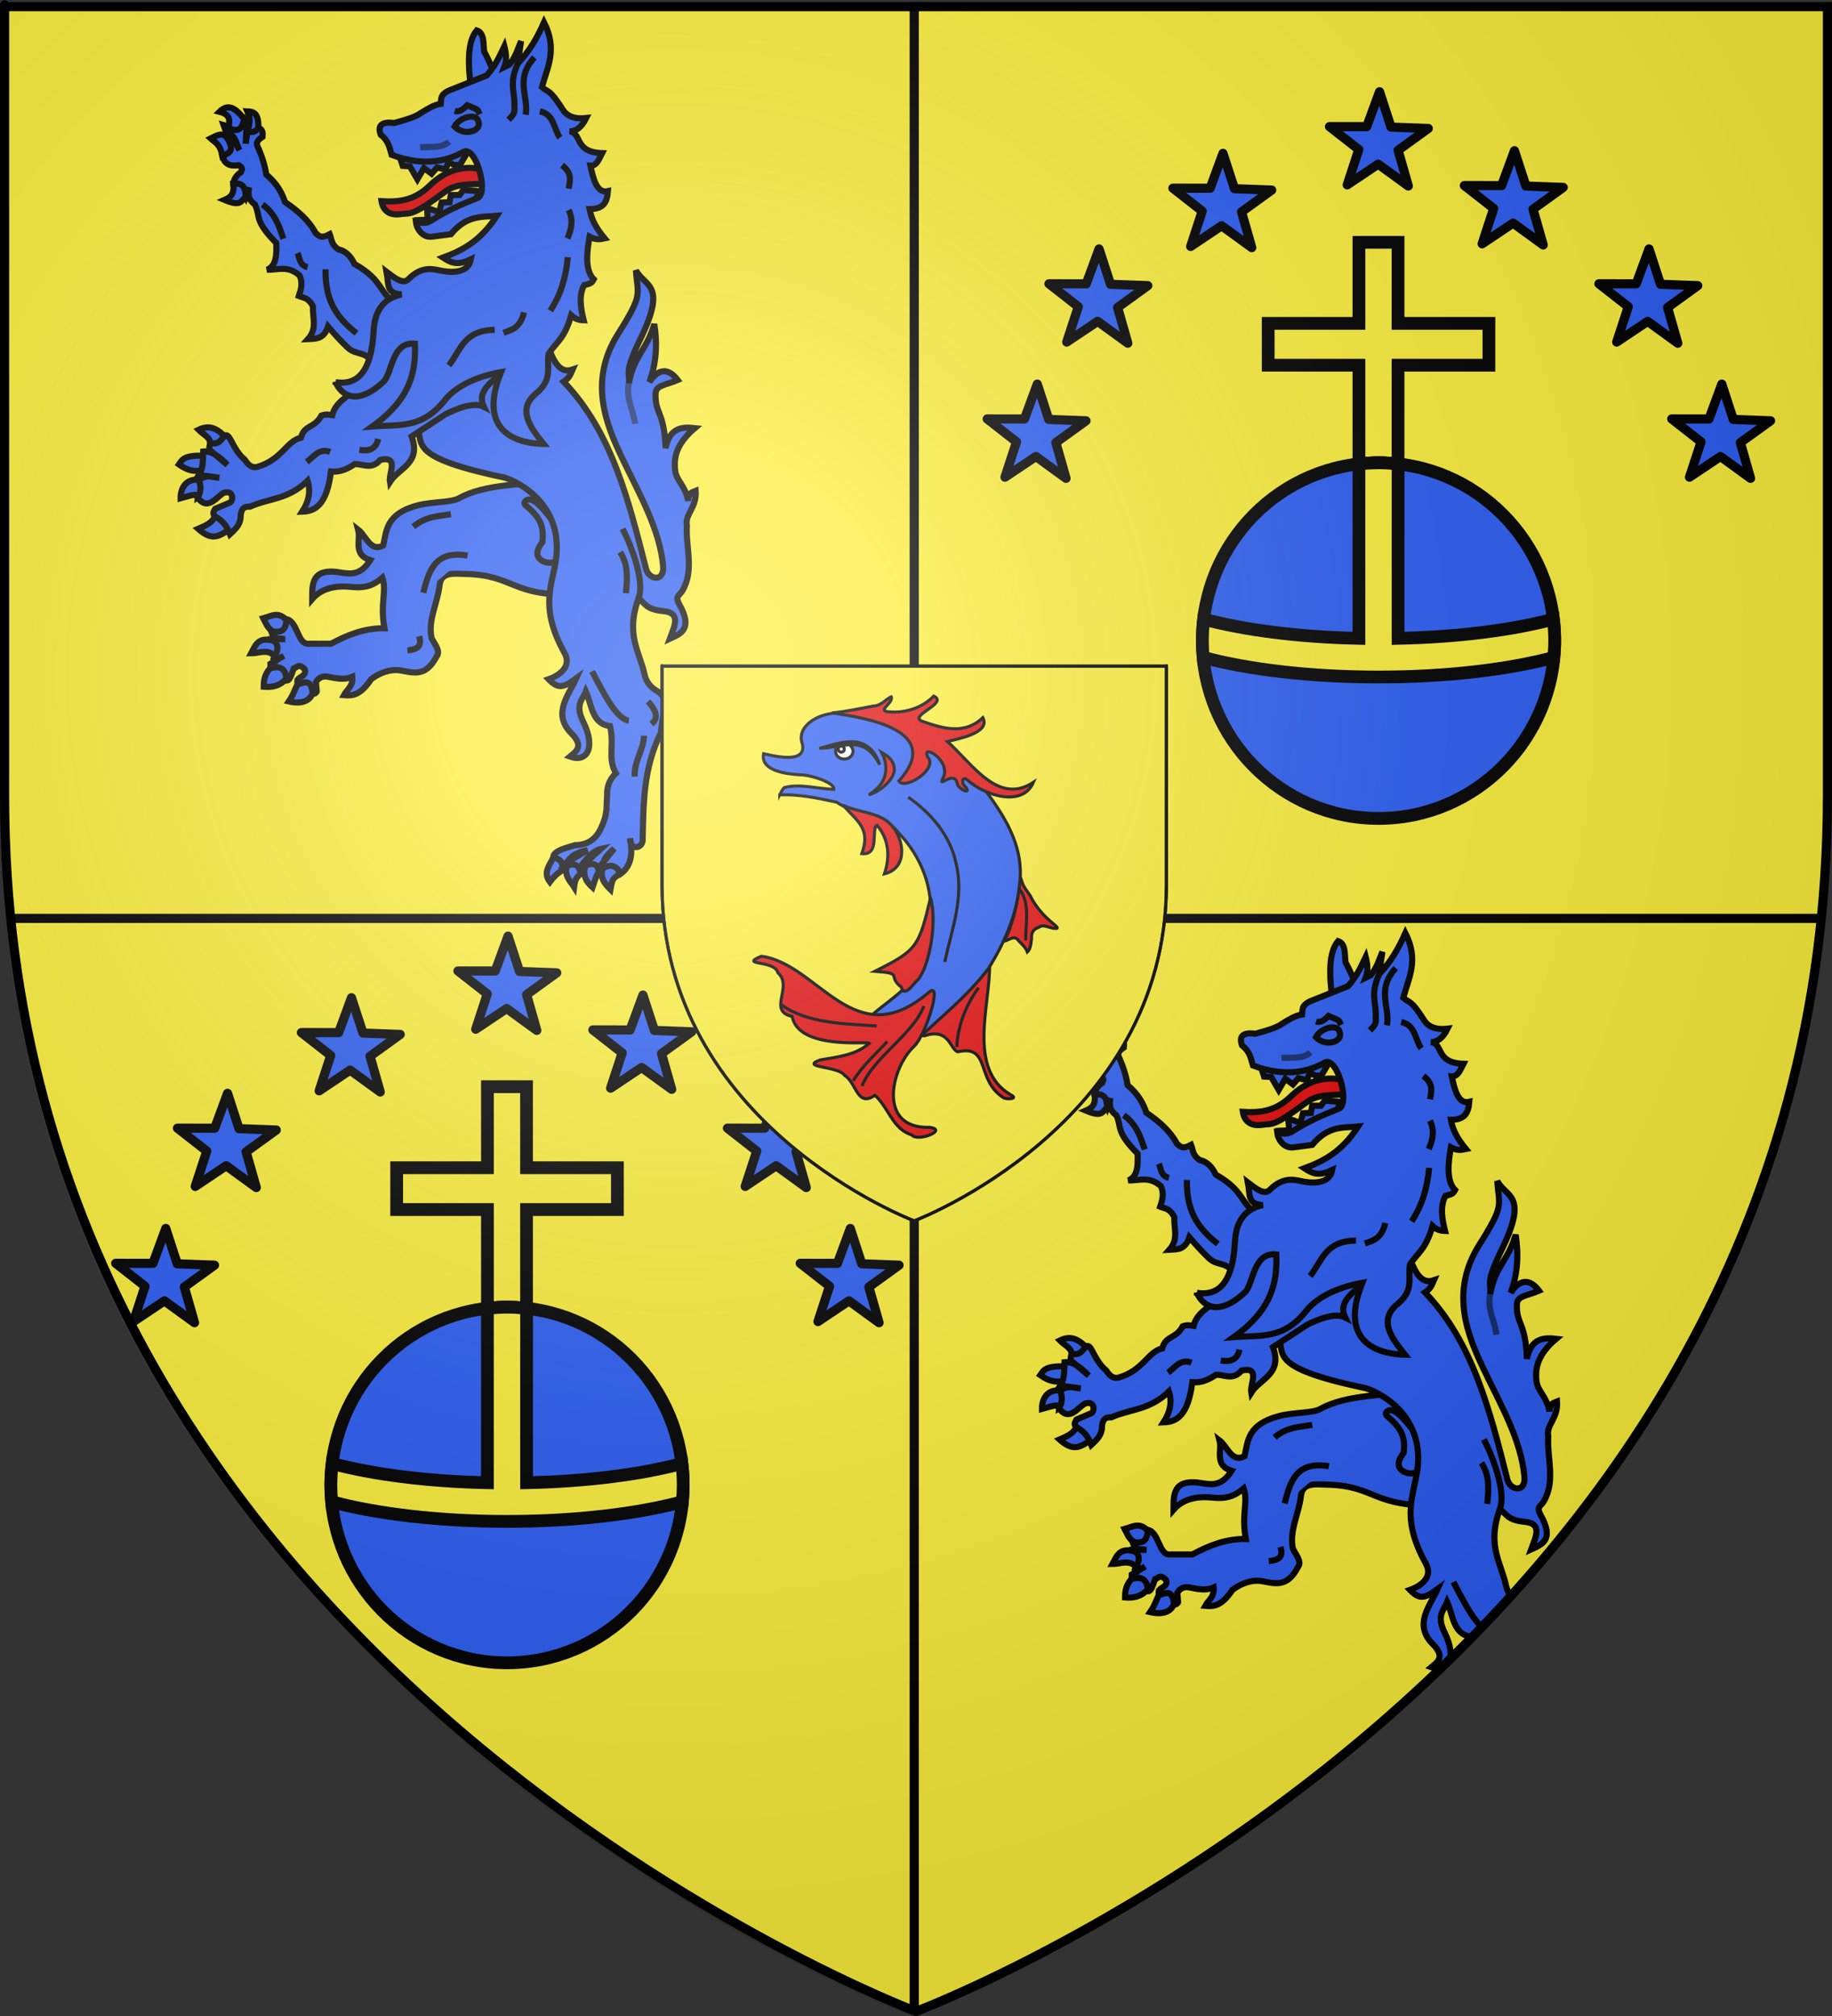 <?xml version="1.0" encoding="UTF-8" standalone="no"?>
<svg
   xmlns:dc="http://purl.org/dc/elements/1.1/"
   xmlns:cc="http://creativecommons.org/ns#"
   xmlns:rdf="http://www.w3.org/1999/02/22-rdf-syntax-ns#"
   xmlns:svg="http://www.w3.org/2000/svg"
   xmlns="http://www.w3.org/2000/svg"
   xmlns:xlink="http://www.w3.org/1999/xlink"
   id="svg2"
   version="1.0"
   width="600"
   height="660">
  <rect width="100%" height="100%" fill="#333333" stroke="none"/>
  <desc
     id="desc4">Flag of Canton of Valais (Wallis)</desc>
  <defs
     id="defs6">
    <linearGradient
       id="linearGradient2893">
      <stop
         id="stop2895"
         offset="0"
         style="stop-color:white;stop-opacity:0.314;" />
      <stop
         style="stop-color:white;stop-opacity:0.251;"
         offset="0.19"
         id="stop2897" />
      <stop
         id="stop2901"
         offset="0.6"
         style="stop-color:#6b6b6b;stop-opacity:0.125;" />
      <stop
         id="stop2899"
         offset="1"
         style="stop-color:black;stop-opacity:0.125;" />
    </linearGradient>
    <radialGradient
       r="300"
       fy="226.331"
       fx="221.445"
       cy="226.331"
       cx="221.445"
       gradientTransform="matrix(1.353,0,0,1.349,-79.129,-84.247)"
       gradientUnits="userSpaceOnUse"
       id="radialGradient3163"
       xlink:href="#linearGradient2893" />
    <g
       id="s-4-9">
      <g
         id="c-6-84">
        <path
           transform="matrix(0.951,0.309,-0.309,0.951,0,-1)"
           d="M 0,0 L 0,1 L 0.5,1 L 0,0 z"
           id="t-0-0" />
        <use
           height="540"
           width="810"
           y="0"
           x="0"
           id="use2144-7-7"
           transform="scale(-1,1)"
           xlink:href="#t-0-0" />
      </g>
      <g
         id="a-1-6">
        <use
           height="540"
           width="810"
           y="0"
           x="0"
           id="use2147-7-3"
           transform="matrix(0.309,0.951,-0.951,0.309,0,0)"
           xlink:href="#c-6-84" />
        <use
           height="540"
           width="810"
           y="0"
           x="0"
           id="use2149-7-6"
           transform="matrix(-0.809,0.588,-0.588,-0.809,0,0)"
           xlink:href="#c-6-84" />
      </g>
      <use
         height="540"
         width="810"
         y="0"
         x="0"
         id="use2151-7-1"
         transform="scale(-1,1)"
         xlink:href="#a-1-6" />
    </g>
    <g
       id="f-5">
      <rect
         id="rect1964-4"
         style="fill:#28166f"
         y="-30"
         x="-50"
         height="60"
         width="100" />
      <g
         id="g1966-2"
         style="fill:#ffffff"
         transform="translate(0,-20)">
        <path
           id="path1968-0"
           d="M -1.212,27.818 C -1.212,22.175 -2.091,20.471 -4.542,13.98 C -5.709,10.888 -5.024,7.103 -2.858,3.601 C -2.082,2.346 -1.114,1.214 0,0 C 1.114,1.214 2.082,2.346 2.858,3.601 C 5.024,7.103 5.709,10.888 4.542,13.98 C 2.091,20.471 1.212,22.175 1.212,27.818 L -1.212,27.818 z" />
        <path
           id="rwi-9"
           d="M 2.922,27.672 C 2.922,21.721 5.239,17.829 8.501,16.66 C 9.949,16.141 11.808,16.387 13.519,18.107 C 15.638,20.236 16.255,26.1 10.036,27.228 C 10.694,26.272 10.655,24.147 9.322,23.441 C 8.331,22.916 7.209,23.188 6.646,23.564 C 5.822,24.116 4.917,25.67 4.967,27.672 L 2.922,27.672 z" />
        <path
           id="path1971-7"
           d="M 1.777,30.183 C 1.79,32.191 2.795,33.518 4.516,34.257 C 4.295,34.955 3.257,36.378 1.831,36.281 C 1.55,37.787 1.282,38.632 0,40 C -1.282,38.632 -1.55,37.787 -1.831,36.281 C -3.257,36.378 -4.295,34.955 -4.516,34.257 C -2.795,33.518 -1.79,32.191 -1.777,30.183 L 1.777,30.183 z" />
        <use
           xlink:href="#rwi-9"
           height="400"
           width="800"
           y="0"
           x="0"
           id="use1973-3"
           transform="scale(-1,1)" />
        <rect
           id="rect1975-7"
           y="27.331"
           x="-7.923"
           height="3.218"
           width="15.846" />
      </g>
    </g>
    <g
       id="s-2">
      <g
         id="c-60">
        <path
           transform="matrix(0.951,0.309,-0.309,0.951,0,-1)"
           d="M 0,0 L 0,1 L 0.5,1 L 0,0 z"
           id="t-1" />
        <use
           height="540"
           width="810"
           y="0"
           x="0"
           id="use2144-6"
           transform="scale(-1,1)"
           xlink:href="#t-1" />
      </g>
      <g
         id="a-5">
        <use
           height="540"
           width="810"
           y="0"
           x="0"
           id="use2147-75"
           transform="matrix(0.309,0.951,-0.951,0.309,0,0)"
           xlink:href="#c-60" />
        <use
           height="540"
           width="810"
           y="0"
           x="0"
           id="use2149-4"
           transform="matrix(-0.809,0.588,-0.588,-0.809,0,0)"
           xlink:href="#c-60" />
      </g>
      <use
         height="540"
         width="810"
         y="0"
         x="0"
         id="use2151-1"
         transform="scale(-1,1)"
         xlink:href="#a-5" />
    </g>
    <g
       id="s-4-3">
      <g
         id="c-6-8">
        <path
           transform="matrix(0.951,0.309,-0.309,0.951,0,-1)"
           d="M 0,0 L 0,1 L 0.5,1 L 0,0 z"
           id="t-0-74" />
        <use
           height="540"
           width="810"
           y="0"
           x="0"
           id="use2144-7-2"
           transform="scale(-1,1)"
           xlink:href="#t-0-74" />
      </g>
      <g
         id="a-1-7">
        <use
           height="540"
           width="810"
           y="0"
           x="0"
           id="use2147-7-7"
           transform="matrix(0.309,0.951,-0.951,0.309,0,0)"
           xlink:href="#c-6-8" />
        <use
           height="540"
           width="810"
           y="0"
           x="0"
           id="use2149-7-9"
           transform="matrix(-0.809,0.588,-0.588,-0.809,0,0)"
           xlink:href="#c-6-8" />
      </g>
      <use
         height="540"
         width="810"
         y="0"
         x="0"
         id="use2151-7-3"
         transform="scale(-1,1)"
         xlink:href="#a-1-7" />
    </g>
    <g
       id="f-1">
      <rect
         id="rect1964-9"
         style="fill:#28166f"
         y="-30"
         x="-50"
         height="60"
         width="100" />
      <g
         id="g1966-8"
         style="fill:#ffffff"
         transform="translate(0,-20)">
        <path
           id="path1968-6"
           d="M -1.212,27.818 C -1.212,22.175 -2.091,20.471 -4.542,13.98 C -5.709,10.888 -5.024,7.103 -2.858,3.601 C -2.082,2.346 -1.114,1.214 0,0 C 1.114,1.214 2.082,2.346 2.858,3.601 C 5.024,7.103 5.709,10.888 4.542,13.98 C 2.091,20.471 1.212,22.175 1.212,27.818 L -1.212,27.818 z" />
        <path
           id="rwi-5"
           d="M 2.922,27.672 C 2.922,21.721 5.239,17.829 8.501,16.66 C 9.949,16.141 11.808,16.387 13.519,18.107 C 15.638,20.236 16.255,26.1 10.036,27.228 C 10.694,26.272 10.655,24.147 9.322,23.441 C 8.331,22.916 7.209,23.188 6.646,23.564 C 5.822,24.116 4.917,25.67 4.967,27.672 L 2.922,27.672 z" />
        <path
           id="path1971-0"
           d="M 1.777,30.183 C 1.79,32.191 2.795,33.518 4.516,34.257 C 4.295,34.955 3.257,36.378 1.831,36.281 C 1.55,37.787 1.282,38.632 0,40 C -1.282,38.632 -1.55,37.787 -1.831,36.281 C -3.257,36.378 -4.295,34.955 -4.516,34.257 C -2.795,33.518 -1.79,32.191 -1.777,30.183 L 1.777,30.183 z" />
        <use
           xlink:href="#rwi-5"
           height="400"
           width="800"
           y="0"
           x="0"
           id="use1973-28"
           transform="scale(-1,1)" />
        <rect
           id="rect1975-6"
           y="27.331"
           x="-7.923"
           height="3.218"
           width="15.846" />
      </g>
    </g>
    <g
       id="s-0">
      <g
         id="c-2">
        <path
           transform="matrix(0.951,0.309,-0.309,0.951,0,-1)"
           d="M 0,0 L 0,1 L 0.5,1 L 0,0 z"
           id="t-4" />
        <use
           height="540"
           width="810"
           y="0"
           x="0"
           id="use2144-8"
           transform="scale(-1,1)"
           xlink:href="#t-4" />
      </g>
      <g
         id="a-6">
        <use
           height="540"
           width="810"
           y="0"
           x="0"
           id="use2147-5"
           transform="matrix(0.309,0.951,-0.951,0.309,0,0)"
           xlink:href="#c-2" />
        <use
           height="540"
           width="810"
           y="0"
           x="0"
           id="use2149-0"
           transform="matrix(-0.809,0.588,-0.588,-0.809,0,0)"
           xlink:href="#c-2" />
      </g>
      <use
         height="540"
         width="810"
         y="0"
         x="0"
         id="use2151-9"
         transform="scale(-1,1)"
         xlink:href="#a-6" />
    </g>
    <g
       id="s-6">
      <g
         id="c-8">
        <path
           id="t-5"
           d="M 0,0 L 0,1 L 0.5,1 L 0,0 z"
           transform="matrix(0.951,0.309,-0.309,0.951,0,-1)" />
        <use
           xlink:href="#t-5"
           transform="scale(-1,1)"
           id="use2144-76"
           x="0"
           y="0"
           width="810"
           height="540" />
      </g>
      <g
         id="a-18">
        <use
           xlink:href="#c-8"
           transform="matrix(0.309,0.951,-0.951,0.309,0,0)"
           id="use2147-9"
           x="0"
           y="0"
           width="810"
           height="540" />
        <use
           xlink:href="#c-8"
           transform="matrix(-0.809,0.588,-0.588,-0.809,0,0)"
           id="use2149-2"
           x="0"
           y="0"
           width="810"
           height="540" />
      </g>
      <use
         xlink:href="#a-18"
         transform="scale(-1,1)"
         id="use2151-79"
         x="0"
         y="0"
         width="810"
         height="540" />
    </g>
    <g
       id="f-6">
      <rect
         width="100"
         height="60"
         x="-50"
         y="-30"
         style="fill:#28166f"
         id="rect1964-1" />
      <g
         transform="translate(0,-20)"
         style="fill:#ffffff"
         id="g1966-4">
        <path
           d="M -1.212,27.818 C -1.212,22.175 -2.091,20.471 -4.542,13.98 C -5.709,10.888 -5.024,7.103 -2.858,3.601 C -2.082,2.346 -1.114,1.214 0,0 C 1.114,1.214 2.082,2.346 2.858,3.601 C 5.024,7.103 5.709,10.888 4.542,13.98 C 2.091,20.471 1.212,22.175 1.212,27.818 L -1.212,27.818 z"
           id="path1968-2" />
        <path
           d="M 2.922,27.672 C 2.922,21.721 5.239,17.829 8.501,16.66 C 9.949,16.141 11.808,16.387 13.519,18.107 C 15.638,20.236 16.255,26.1 10.036,27.228 C 10.694,26.272 10.655,24.147 9.322,23.441 C 8.331,22.916 7.209,23.188 6.646,23.564 C 5.822,24.116 4.917,25.67 4.967,27.672 L 2.922,27.672 z"
           id="rwi-3" />
        <path
           d="M 1.777,30.183 C 1.79,32.191 2.795,33.518 4.516,34.257 C 4.295,34.955 3.257,36.378 1.831,36.281 C 1.55,37.787 1.282,38.632 0,40 C -1.282,38.632 -1.55,37.787 -1.831,36.281 C -3.257,36.378 -4.295,34.955 -4.516,34.257 C -2.795,33.518 -1.79,32.191 -1.777,30.183 L 1.777,30.183 z"
           id="path1971-2" />
        <use
           transform="scale(-1,1)"
           id="use1973-2"
           x="0"
           y="0"
           width="800"
           height="400"
           xlink:href="#rwi-3" />
        <rect
           width="15.846"
           height="3.218"
           x="-7.923"
           y="27.331"
           id="rect1975-1" />
      </g>
    </g>
    <g
       id="s-4-5">
      <g
         id="c-6-1">
        <path
           id="t-0-7"
           d="M 0,0 L 0,1 L 0.5,1 L 0,0 z"
           transform="matrix(0.951,0.309,-0.309,0.951,0,-1)" />
        <use
           xlink:href="#t-0-7"
           transform="scale(-1,1)"
           id="use2144-7-1"
           x="0"
           y="0"
           width="810"
           height="540" />
      </g>
      <g
         id="a-1-1">
        <use
           xlink:href="#c-6-1"
           transform="matrix(0.309,0.951,-0.951,0.309,0,0)"
           id="use2147-7-5"
           x="0"
           y="0"
           width="810"
           height="540" />
        <use
           xlink:href="#c-6-1"
           transform="matrix(-0.809,0.588,-0.588,-0.809,0,0)"
           id="use2149-7-2"
           x="0"
           y="0"
           width="810"
           height="540" />
      </g>
      <use
         xlink:href="#a-1-1"
         transform="scale(-1,1)"
         id="use2151-7-7"
         x="0"
         y="0"
         width="810"
         height="540" />
    </g>
    <g
       id="s">
      <g
         id="c">
        <path
           id="t"
           d="M 0,0 L 0,1 L 0.5,1 L 0,0 z"
           transform="matrix(0.951,0.309,-0.309,0.951,0,-1)" />
        <use
           xlink:href="#t"
           transform="scale(-1,1)"
           id="use2144"
           x="0"
           y="0"
           width="810"
           height="540" />
      </g>
      <g
         id="a">
        <use
           xlink:href="#c"
           transform="matrix(0.309,0.951,-0.951,0.309,0,0)"
           id="use2147"
           x="0"
           y="0"
           width="810"
           height="540" />
        <use
           xlink:href="#c"
           transform="matrix(-0.809,0.588,-0.588,-0.809,0,0)"
           id="use2149"
           x="0"
           y="0"
           width="810"
           height="540" />
      </g>
      <use
         xlink:href="#a"
         transform="scale(-1,1)"
         id="use2151"
         x="0"
         y="0"
         width="810"
         height="540" />
    </g>
    <g
       id="f">
      <rect
         width="100"
         height="60"
         x="-50"
         y="-30"
         style="fill:#28166f"
         id="rect1964" />
      <g
         transform="translate(0,-20)"
         style="fill:#ffffff"
         id="g1966">
        <path
           d="M -1.212,27.818 C -1.212,22.175 -2.091,20.471 -4.542,13.98 C -5.709,10.888 -5.024,7.103 -2.858,3.601 C -2.082,2.346 -1.114,1.214 0,0 C 1.114,1.214 2.082,2.346 2.858,3.601 C 5.024,7.103 5.709,10.888 4.542,13.98 C 2.091,20.471 1.212,22.175 1.212,27.818 L -1.212,27.818 z"
           id="path1968" />
        <path
           d="M 2.922,27.672 C 2.922,21.721 5.239,17.829 8.501,16.66 C 9.949,16.141 11.808,16.387 13.519,18.107 C 15.638,20.236 16.255,26.1 10.036,27.228 C 10.694,26.272 10.655,24.147 9.322,23.441 C 8.331,22.916 7.209,23.188 6.646,23.564 C 5.822,24.116 4.917,25.67 4.967,27.672 L 2.922,27.672 z"
           id="rwi" />
        <path
           d="M 1.777,30.183 C 1.79,32.191 2.795,33.518 4.516,34.257 C 4.295,34.955 3.257,36.378 1.831,36.281 C 1.55,37.787 1.282,38.632 0,40 C -1.282,38.632 -1.55,37.787 -1.831,36.281 C -3.257,36.378 -4.295,34.955 -4.516,34.257 C -2.795,33.518 -1.79,32.191 -1.777,30.183 L 1.777,30.183 z"
           id="path1971" />
        <use
           transform="scale(-1,1)"
           id="use1973"
           x="0"
           y="0"
           width="800"
           height="400"
           xlink:href="#rwi" />
        <rect
           width="15.846"
           height="3.218"
           x="-7.923"
           y="27.331"
           id="rect1975" />
      </g>
    </g>
    <g
       id="s-4">
      <g
         id="c-6">
        <path
           id="t-0"
           d="M 0,0 L 0,1 L 0.5,1 L 0,0 z"
           transform="matrix(0.951,0.309,-0.309,0.951,0,-1)" />
        <use
           xlink:href="#t-0"
           transform="scale(-1,1)"
           id="use2144-7"
           x="0"
           y="0"
           width="810"
           height="540" />
      </g>
      <g
         id="a-1">
        <use
           xlink:href="#c-6"
           transform="matrix(0.309,0.951,-0.951,0.309,0,0)"
           id="use2147-7"
           x="0"
           y="0"
           width="810"
           height="540" />
        <use
           xlink:href="#c-6"
           transform="matrix(-0.809,0.588,-0.588,-0.809,0,0)"
           id="use2149-7"
           x="0"
           y="0"
           width="810"
           height="540" />
      </g>
      <use
         xlink:href="#a-1"
         transform="scale(-1,1)"
         id="use2151-7"
         x="0"
         y="0"
         width="810"
         height="540" />
    </g>
    <g
       id="s-3">
      <g
         id="c-7">
        <path
           transform="matrix(0.951,0.309,-0.309,0.951,0,-1)"
           d="M 0,0 L 0,1 L 0.5,1 L 0,0 z"
           id="t-6" />
        <use
           height="540"
           width="810"
           y="0"
           x="0"
           id="use5104"
           transform="scale(-1,1)"
           xlink:href="#t-6" />
      </g>
      <g
         id="g5106">
        <use
           height="540"
           width="810"
           y="0"
           x="0"
           id="use16438"
           transform="matrix(0.309,0.951,-0.951,0.309,0,0)"
           xlink:href="#c-7" />
        <use
           height="540"
           width="810"
           y="0"
           x="0"
           id="use2149-1"
           transform="matrix(-0.809,0.588,-0.588,-0.809,0,0)"
           xlink:href="#c-7" />
      </g>
      <use
         height="540"
         width="810"
         y="0"
         x="0"
         id="use2151-8"
         transform="scale(-1,1)"
         xlink:href="#a-6" />
    </g>
    <g
       id="g3680">
      <g
         id="g5091">
        <path
           id="t-8"
           d="M 0,0 L 0,1 L 0.5,1 L 0,0 z "
           transform="matrix(0.951,0.309,-0.309,0.951,0,-1)" />
        <use
           xlink:href="#t-8"
           transform="scale(-1,1)"
           id="use2144-2"
           x="0"
           y="0"
           width="810"
           height="540" />
      </g>
      <g
         id="a-4">
        <use
           xlink:href="#c-8"
           transform="matrix(0.309,0.951,-0.951,0.309,0,0)"
           id="use5096"
           x="0"
           y="0"
           width="810"
           height="540" />
        <use
           xlink:href="#c-8"
           transform="matrix(-0.809,0.588,-0.588,-0.809,0,0)"
           id="use2149-5"
           x="0"
           y="0"
           width="810"
           height="540" />
      </g>
      <use
         xlink:href="#a-4"
         transform="scale(-1,1)"
         id="use5099"
         x="0"
         y="0"
         width="810"
         height="540" />
    </g>
    <g
       id="g8004">
      <g
         id="c-6-9">
        <path
           transform="matrix(0.951,0.309,-0.309,0.951,0,-1)"
           d="M 0,0 L 0,1 L 0.5,1 L 0,0 z"
           id="t-0-9" />
        <use
           height="540"
           width="810"
           y="0"
           x="0"
           id="use2144-7-81"
           transform="scale(-1,1)"
           xlink:href="#t-0-9" />
      </g>
      <g
         id="a-1-82">
        <use
           height="540"
           width="810"
           y="0"
           x="0"
           id="use2147-7-6"
           transform="matrix(0.309,0.951,-0.951,0.309,0,0)"
           xlink:href="#c-6-9" />
        <use
           height="540"
           width="810"
           y="0"
           x="0"
           id="use8011"
           transform="matrix(-0.809,0.588,-0.588,-0.809,0,0)"
           xlink:href="#c-6-9" />
      </g>
      <use
         height="540"
         width="810"
         y="0"
         x="0"
         id="use2151-7-0"
         transform="scale(-1,1)"
         xlink:href="#a-1-82" />
    </g>
    <g
       id="f-38">
      <rect
         id="rect1964-0"
         style="fill:#28166f"
         y="-30"
         x="-50"
         height="60"
         width="100" />
      <g
         id="g1966-1"
         style="fill:#ffffff"
         transform="translate(0,-20)">
        <path
           id="path1968-25"
           d="M -1.212,27.818 C -1.212,22.175 -2.091,20.471 -4.542,13.98 C -5.709,10.888 -5.024,7.103 -2.858,3.601 C -2.082,2.346 -1.114,1.214 0,0 C 1.114,1.214 2.082,2.346 2.858,3.601 C 5.024,7.103 5.709,10.888 4.542,13.98 C 2.091,20.471 1.212,22.175 1.212,27.818 L -1.212,27.818 z" />
        <path
           id="rwi-0"
           d="M 2.922,27.672 C 2.922,21.721 5.239,17.829 8.501,16.66 C 9.949,16.141 11.808,16.387 13.519,18.107 C 15.638,20.236 16.255,26.1 10.036,27.228 C 10.694,26.272 10.655,24.147 9.322,23.441 C 8.331,22.916 7.209,23.188 6.646,23.564 C 5.822,24.116 4.917,25.67 4.967,27.672 L 2.922,27.672 z" />
        <path
           id="path1971-9"
           d="M 1.777,30.183 C 1.79,32.191 2.795,33.518 4.516,34.257 C 4.295,34.955 3.257,36.378 1.831,36.281 C 1.55,37.787 1.282,38.632 0,40 C -1.282,38.632 -1.55,37.787 -1.831,36.281 C -3.257,36.378 -4.295,34.955 -4.516,34.257 C -2.795,33.518 -1.79,32.191 -1.777,30.183 L 1.777,30.183 z" />
        <use
           xlink:href="#rwi-0"
           height="400"
           width="800"
           y="0"
           x="0"
           id="use1973-4"
           transform="scale(-1,1)" />
        <rect
           id="rect1975-78"
           y="27.331"
           x="-7.923"
           height="3.218"
           width="15.846" />
      </g>
    </g>
    <g
       id="s-35">
      <g
         id="c-12">
        <path
           transform="matrix(0.951,0.309,-0.309,0.951,0,-1)"
           d="M 0,0 L 0,1 L 0.5,1 L 0,0 z"
           id="t-01" />
        <use
           height="540"
           width="810"
           y="0"
           x="0"
           id="use7989"
           transform="scale(-1,1)"
           xlink:href="#t-01" />
      </g>
      <g
         id="a-40">
        <use
           height="540"
           width="810"
           y="0"
           x="0"
           id="use2147-6"
           transform="matrix(0.309,0.951,-0.951,0.309,0,0)"
           xlink:href="#c-12" />
        <use
           height="540"
           width="810"
           y="0"
           x="0"
           id="use2149-18"
           transform="matrix(-0.809,0.588,-0.588,-0.809,0,0)"
           xlink:href="#c-12" />
      </g>
      <use
         height="540"
         width="810"
         y="0"
         x="0"
         id="use7994"
         transform="scale(-1,1)"
         xlink:href="#a-40" />
    </g>
    <g
       id="s-4-7">
      <g
         id="c-6-6-8">
        <path
           transform="matrix(0.951,0.309,-0.309,0.951,0,-1)"
           d="M 0,0 L 0,1 L 0.5,1 L 0,0 z"
           id="t-0-1-4" />
        <use
           height="540"
           width="810"
           y="0"
           x="0"
           id="use2144-7-8"
           transform="scale(-1,1)"
           xlink:href="#t-0-1-4" />
      </g>
      <g
         id="a-1-9">
        <use
           height="540"
           width="810"
           y="0"
           x="0"
           id="use2147-7-2"
           transform="matrix(0.309,0.951,-0.951,0.309,0,0)"
           xlink:href="#c-6-6-8" />
        <use
           height="540"
           width="810"
           y="0"
           x="0"
           id="use2149-7-7"
           transform="matrix(-0.809,0.588,-0.588,-0.809,0,0)"
           xlink:href="#c-6-6-8" />
      </g>
      <use
         height="540"
         width="810"
         y="0"
         x="0"
         id="use2151-7-9"
         transform="scale(-1,1)"
         xlink:href="#a-1-9" />
    </g>
    <g
       id="f-2">
      <rect
         id="rect1964-3"
         style="fill:#28166f"
         y="-30"
         x="-50"
         height="60"
         width="100" />
      <g
         id="g7971"
         style="fill:#ffffff"
         transform="translate(0,-20)">
        <path
           id="path1968-2-1"
           d="M -1.212,27.818 C -1.212,22.175 -2.091,20.471 -4.542,13.98 C -5.709,10.888 -5.024,7.103 -2.858,3.601 C -2.082,2.346 -1.114,1.214 0,0 C 1.114,1.214 2.082,2.346 2.858,3.601 C 5.024,7.103 5.709,10.888 4.542,13.98 C 2.091,20.471 1.212,22.175 1.212,27.818 L -1.212,27.818 z" />
        <path
           id="rwi-1-4"
           d="M 2.922,27.672 C 2.922,21.721 5.239,17.829 8.501,16.66 C 9.949,16.141 11.808,16.387 13.519,18.107 C 15.638,20.236 16.255,26.1 10.036,27.228 C 10.694,26.272 10.655,24.147 9.322,23.441 C 8.331,22.916 7.209,23.188 6.646,23.564 C 5.822,24.116 4.917,25.67 4.967,27.672 L 2.922,27.672 z" />
        <path
           id="path1971-6"
           d="M 1.777,30.183 C 1.79,32.191 2.795,33.518 4.516,34.257 C 4.295,34.955 3.257,36.378 1.831,36.281 C 1.55,37.787 1.282,38.632 0,40 C -1.282,38.632 -1.55,37.787 -1.831,36.281 C -3.257,36.378 -4.295,34.955 -4.516,34.257 C -2.795,33.518 -1.79,32.191 -1.777,30.183 L 1.777,30.183 z" />
        <use
           xlink:href="#rwi-1-4"
           height="400"
           width="800"
           y="0"
           x="0"
           id="use1973-8-3"
           transform="scale(-1,1)" />
        <rect
           id="rect1975-5"
           y="27.331"
           x="-7.923"
           height="3.218"
           width="15.846" />
      </g>
    </g>
    <g
       id="s-5">
      <g
         id="c-1">
        <path
           id="t-7-8"
           d="M 0,0 L 0,1 L 0.5,1 L 0,0 z"
           transform="matrix(0.951,0.309,-0.309,0.951,0,-1)" />
        <use
           xlink:href="#t-7-8"
           transform="scale(-1,1)"
           id="use2144-1"
           x="0"
           y="0"
           width="810"
           height="540" />
      </g>
      <g
         id="a-15">
        <use
           xlink:href="#c-1"
           transform="matrix(0.309,0.951,-0.951,0.309,0,0)"
           id="use2147-2-0"
           x="0"
           y="0"
           width="810"
           height="540" />
        <use
           xlink:href="#c-1"
           transform="matrix(-0.809,0.588,-0.588,-0.809,0,0)"
           id="use2149-76"
           x="0"
           y="0"
           width="810"
           height="540" />
      </g>
      <use
         xlink:href="#a-15"
         transform="scale(-1,1)"
         id="use2151-14"
         x="0"
         y="0"
         width="810"
         height="540" />
    </g>
    <g
       id="s-4-0">
      <g
         id="c-6-6">
        <path
           transform="matrix(0.951,0.309,-0.309,0.951,0,-1)"
           d="M 0,0 L 0,1 L 0.5,1 L 0,0 z"
           id="t-0-1" />
        <use
           height="540"
           width="810"
           y="0"
           x="0"
           id="use2144-7-3"
           transform="scale(-1,1)"
           xlink:href="#t-0-1" />
      </g>
      <g
         id="a-1-8">
        <use
           height="540"
           width="810"
           y="0"
           x="0"
           id="use2147-7-9"
           transform="matrix(0.309,0.951,-0.951,0.309,0,0)"
           xlink:href="#c-6-6" />
        <use
           height="540"
           width="810"
           y="0"
           x="0"
           id="use2149-7-3"
           transform="matrix(-0.809,0.588,-0.588,-0.809,0,0)"
           xlink:href="#c-6-6" />
      </g>
      <use
         height="540"
         width="810"
         y="0"
         x="0"
         id="use2151-7-4"
         transform="scale(-1,1)"
         xlink:href="#a-1-8" />
    </g>
    <g
       id="f-4">
      <rect
         id="rect1964-6"
         style="fill:#28166f"
         y="-30"
         x="-50"
         height="60"
         width="100" />
      <g
         id="g1966-0"
         style="fill:#ffffff"
         transform="translate(0,-20)">
        <path
           id="path7917"
           d="M -1.212,27.818 C -1.212,22.175 -2.091,20.471 -4.542,13.98 C -5.709,10.888 -5.024,7.103 -2.858,3.601 C -2.082,2.346 -1.114,1.214 0,0 C 1.114,1.214 2.082,2.346 2.858,3.601 C 5.024,7.103 5.709,10.888 4.542,13.98 C 2.091,20.471 1.212,22.175 1.212,27.818 L -1.212,27.818 z" />
        <path
           id="rwi-6"
           d="M 2.922,27.672 C 2.922,21.721 5.239,17.829 8.501,16.66 C 9.949,16.141 11.808,16.387 13.519,18.107 C 15.638,20.236 16.255,26.1 10.036,27.228 C 10.694,26.272 10.655,24.147 9.322,23.441 C 8.331,22.916 7.209,23.188 6.646,23.564 C 5.822,24.116 4.917,25.67 4.967,27.672 L 2.922,27.672 z" />
        <path
           id="path1971-1"
           d="M 1.777,30.183 C 1.79,32.191 2.795,33.518 4.516,34.257 C 4.295,34.955 3.257,36.378 1.831,36.281 C 1.55,37.787 1.282,38.632 0,40 C -1.282,38.632 -1.55,37.787 -1.831,36.281 C -3.257,36.378 -4.295,34.955 -4.516,34.257 C -2.795,33.518 -1.79,32.191 -1.777,30.183 L 1.777,30.183 z" />
        <use
           xlink:href="#rwi-6"
           height="400"
           width="800"
           y="0"
           x="0"
           id="use1973-8"
           transform="scale(-1,1)" />
        <rect
           id="rect1975-4"
           y="27.331"
           x="-7.923"
           height="3.218"
           width="15.846" />
      </g>
    </g>
    <g
       id="s-9">
      <g
         id="c-63">
        <path
           transform="matrix(0.951,0.309,-0.309,0.951,0,-1)"
           d="M 0,0 L 0,1 L 0.5,1 L 0,0 z"
           id="t-7" />
        <use
           height="540"
           width="810"
           y="0"
           x="0"
           id="use7907"
           transform="scale(-1,1)"
           xlink:href="#t-7" />
      </g>
      <g
         id="a-8">
        <use
           height="540"
           width="810"
           y="0"
           x="0"
           id="use2147-2"
           transform="matrix(0.309,0.951,-0.951,0.309,0,0)"
           xlink:href="#c-63" />
        <use
           height="540"
           width="810"
           y="0"
           x="0"
           id="use2149-9"
           transform="matrix(-0.809,0.588,-0.588,-0.809,0,0)"
           xlink:href="#c-63" />
      </g>
      <use
         height="540"
         width="810"
         y="0"
         x="0"
         id="use7912"
         transform="scale(-1,1)"
         xlink:href="#a-8" />
    </g>
    <g
       id="f-3">
      <rect
         id="rect1964-8"
         style="fill:#28166f"
         y="-30"
         x="-50"
         height="60"
         width="100" />
      <g
         id="g1966-74"
         style="fill:#ffffff"
         transform="translate(0,-20)">
        <path
           id="path7897"
           d="M -1.212,27.818 C -1.212,22.175 -2.091,20.471 -4.542,13.98 C -5.709,10.888 -5.024,7.103 -2.858,3.601 C -2.082,2.346 -1.114,1.214 0,0 C 1.114,1.214 2.082,2.346 2.858,3.601 C 5.024,7.103 5.709,10.888 4.542,13.98 C 2.091,20.471 1.212,22.175 1.212,27.818 L -1.212,27.818 z" />
        <path
           id="rwi-7"
           d="M 2.922,27.672 C 2.922,21.721 5.239,17.829 8.501,16.66 C 9.949,16.141 11.808,16.387 13.519,18.107 C 15.638,20.236 16.255,26.1 10.036,27.228 C 10.694,26.272 10.655,24.147 9.322,23.441 C 8.331,22.916 7.209,23.188 6.646,23.564 C 5.822,24.116 4.917,25.67 4.967,27.672 L 2.922,27.672 z" />
        <path
           id="path7900"
           d="M 1.777,30.183 C 1.79,32.191 2.795,33.518 4.516,34.257 C 4.295,34.955 3.257,36.378 1.831,36.281 C 1.55,37.787 1.282,38.632 0,40 C -1.282,38.632 -1.55,37.787 -1.831,36.281 C -3.257,36.378 -4.295,34.955 -4.516,34.257 C -2.795,33.518 -1.79,32.191 -1.777,30.183 L 1.777,30.183 z" />
        <use
           xlink:href="#rwi-7"
           height="400"
           width="800"
           y="0"
           x="0"
           id="use1973-9"
           transform="scale(-1,1)" />
        <rect
           id="rect1975-3"
           y="27.331"
           x="-7.923"
           height="3.218"
           width="15.846" />
      </g>
    </g>
    <g
       id="g7882">
      <rect
         width="100"
         height="60"
         x="-50"
         y="-30"
         style="fill:#28166f"
         id="rect7884" />
      <g
         transform="translate(0,-20)"
         style="fill:#ffffff"
         id="g1966-7">
        <path
           d="M -1.212,27.818 C -1.212,22.175 -2.091,20.471 -4.542,13.98 C -5.709,10.888 -5.024,7.103 -2.858,3.601 C -2.082,2.346 -1.114,1.214 0,0 C 1.114,1.214 2.082,2.346 2.858,3.601 C 5.024,7.103 5.709,10.888 4.542,13.98 C 2.091,20.471 1.212,22.175 1.212,27.818 L -1.212,27.818 z"
           id="path1968-1" />
        <path
           d="M 2.922,27.672 C 2.922,21.721 5.239,17.829 8.501,16.66 C 9.949,16.141 11.808,16.387 13.519,18.107 C 15.638,20.236 16.255,26.1 10.036,27.228 C 10.694,26.272 10.655,24.147 9.322,23.441 C 8.331,22.916 7.209,23.188 6.646,23.564 C 5.822,24.116 4.917,25.67 4.967,27.672 L 2.922,27.672 z"
           id="rwi-1" />
        <path
           d="M 1.777,30.183 C 1.79,32.191 2.795,33.518 4.516,34.257 C 4.295,34.955 3.257,36.378 1.831,36.281 C 1.55,37.787 1.282,38.632 0,40 C -1.282,38.632 -1.55,37.787 -1.831,36.281 C -3.257,36.378 -4.295,34.955 -4.516,34.257 C -2.795,33.518 -1.79,32.191 -1.777,30.183 L 1.777,30.183 z"
           id="path1971-5" />
        <use
           transform="scale(-1,1)"
           id="use7890"
           x="0"
           y="0"
           width="800"
           height="400"
           xlink:href="#rwi-1" />
        <rect
           width="15.846"
           height="3.218"
           x="-7.923"
           y="27.331"
           id="rect7892" />
      </g>
    </g>
    <radialGradient
       xlink:href="#linearGradient2893"
       id="radialGradient3163-9"
       gradientUnits="userSpaceOnUse"
       gradientTransform="matrix(1.353,0,0,1.349,-77.629,-85.747)"
       cx="221.445"
       cy="226.331"
       fx="221.445"
       fy="226.331"
       r="300" />
    <clipPath
       id="clipPath6233"
       clipPathUnits="userSpaceOnUse">
      <path
         d="m 17.902,360.36 c 0,0 -298.5,-112.32 -298.5,-397.772 0,-285.452 0,-258.552 0,-258.552 h 597 v 258.552 c 0,285.452 -298.5,397.772 -298.5,397.772 z"
         style="opacity:1;fill:none;fill-opacity:1;fill-rule:evenodd;stroke:#000000;stroke-width:3;stroke-linecap:butt;stroke-linejoin:miter;stroke-miterlimit:4;stroke-dasharray:none;stroke-opacity:1"
         id="path6235" />
    </clipPath>
  </defs>
  <g
     style="display:inline"
     id="layer3">
    <path
       id="path2865"
       d="M 298.312,300.688 H 3.688 c 25.598,251.294 285.162,353.447 294.625,357.094 z"
       style="fill:#fcef3c;fill-opacity:1;fill-rule:evenodd;stroke:none;stroke-width:1px;stroke-linecap:butt;stroke-linejoin:miter;stroke-opacity:1" />
    <path
       id="path2859"
       d="M 298.312,300.688 V 657.781 C 298.487,657.849 300,658.5 300,658.5 c 0,0 270.241,-101.874 296.312,-357.812 z"
       style="fill:#fcef3c;fill-opacity:1;fill-rule:evenodd;stroke:none;stroke-width:1px;stroke-linecap:butt;stroke-linejoin:miter;stroke-opacity:1" />
    <path
       id="path2862"
       d="M 300.688,2.188 H 1.5 v 258.531 c 0,13.761 0.867,27.006 2.188,39.969 h 297 z"
       style="fill:#fcef3c;fill-opacity:1;fill-rule:evenodd;stroke:none;stroke-width:1px;stroke-linecap:butt;stroke-linejoin:miter;stroke-opacity:1" />
    <path
       id="path2855"
       d="m 300.688,2.188 v 298.5 h 295.625 c 1.32,-12.963 2.188,-26.208 2.188,-39.969 10e-6,-285.452 0,-258.531 0,-258.531 z"
       style="fill:#fcef3c;fill-opacity:1;fill-rule:evenodd;stroke:none;stroke-width:1px;stroke-linecap:butt;stroke-linejoin:miter;stroke-opacity:1" />
  </g>
  <g
     style="display:inline"
     id="layer4">
    <path
       id="path1903"
       d="M 299.421,657.476 V 2.524"
       style="display:inline;fill:none;fill-rule:evenodd;stroke:#000000;stroke-width:3;stroke-linecap:butt;stroke-linejoin:miter;stroke-miterlimit:4;stroke-dasharray:none;stroke-opacity:1" />
    <path
       id="path1901"
       d="M 3.065,300.667 H 596.181"
       style="display:inline;fill:none;fill-rule:evenodd;stroke:#000000;stroke-width:3;stroke-linecap:butt;stroke-linejoin:miter;stroke-miterlimit:4;stroke-dasharray:none;stroke-opacity:1" />
    <g
       transform="translate(1609.517,-42.917)"
       id="g5108">
      <g
         id="layer4-5"
         style="display:inline">
        <g
           id="g13387"
           transform="translate(-1129.024,203.856)">
          <g
             id="g5825">
            <path
               style="display:inline;fill:#2b5df2;fill-opacity:1;fill-rule:evenodd;stroke:#000000;stroke-width:10.521;stroke-linecap:round;stroke-linejoin:round;stroke-miterlimit:4;stroke-dasharray:none;stroke-dashoffset:0;stroke-opacity:1"
               id="path66307"
               d="m -127.953,341.241 13.155,40.595 42.644,1.577 -34.543,25.056 11.678,41.044 -34.504,-25.11 -35.427,23.79 13.218,-40.575 -33.573,-26.341 42.674,0.033 z"
               transform="matrix(0.286,0,0,0.285,-277.511,48.28)" />
            <path
               style="display:inline;fill:#2b5df2;fill-opacity:1;fill-rule:evenodd;stroke:#000000;stroke-width:10.521;stroke-linecap:round;stroke-linejoin:round;stroke-miterlimit:4;stroke-dasharray:none;stroke-dashoffset:0;stroke-opacity:1"
               id="path67278"
               d="m -127.953,341.241 13.155,40.595 42.644,1.577 -34.543,25.056 11.678,41.044 -34.504,-25.11 -35.427,23.79 13.218,-40.575 -33.573,-26.341 42.674,0.033 z"
               transform="matrix(0.286,0,0,0.285,-165.415,143.983)" />
            <path
               style="display:inline;fill:#2b5df2;fill-opacity:1;fill-rule:evenodd;stroke:#000000;stroke-width:10.521;stroke-linecap:round;stroke-linejoin:round;stroke-miterlimit:4;stroke-dasharray:none;stroke-dashoffset:0;stroke-opacity:1"
               id="path67280"
               d="m -127.953,341.241 13.155,40.595 42.644,1.577 -34.543,25.056 11.678,41.044 -34.504,-25.11 -35.427,23.79 13.218,-40.575 -33.573,-26.341 42.674,0.033 z"
               transform="matrix(0.286,0,0,0.285,-389.607,143.983)" />
            <path
               style="display:inline;fill:#2b5df2;fill-opacity:1;fill-rule:evenodd;stroke:#000000;stroke-width:10.521;stroke-linecap:round;stroke-linejoin:round;stroke-miterlimit:4;stroke-dasharray:none;stroke-dashoffset:0;stroke-opacity:1"
               id="path67282"
               d="m -111.751,327.023 13.155,40.595 42.644,1.577 -34.543,25.056 11.678,41.044 -34.504,-25.11 -35.427,23.79 13.218,-40.575 -33.573,-26.341 42.674,0.033 z"
               transform="matrix(0.286,0,0,0.285,-374.009,103.793)" />
            <path
               style="display:inline;fill:#2b5df2;fill-opacity:1;fill-rule:evenodd;stroke:#000000;stroke-width:10.521;stroke-linecap:round;stroke-linejoin:round;stroke-miterlimit:4;stroke-dasharray:none;stroke-dashoffset:0;stroke-opacity:1"
               id="path67284"
               d="m -155.293,326.007 13.155,40.595 42.644,1.577 -34.543,25.056 11.678,41.044 -34.504,-25.11 -35.427,23.79 13.218,-40.575 -33.573,-26.341 42.674,0.033 z"
               transform="matrix(0.286,0,0,0.285,-181.434,104.082)" />
            <path
               style="display:inline;fill:#2b5df2;fill-opacity:1;fill-rule:evenodd;stroke:#000000;stroke-width:10.521;stroke-linecap:round;stroke-linejoin:round;stroke-miterlimit:4;stroke-dasharray:none;stroke-dashoffset:0;stroke-opacity:1"
               id="path67286"
               d="m -468.189,335.147 13.155,40.595 42.644,1.577 -34.543,25.056 11.678,41.044 -34.504,-25.11 -35.427,23.79 13.218,-40.575 -33.573,-26.341 42.674,0.033 z"
               transform="matrix(0.286,0,0,0.285,-231.479,70.181)" />
            <path
               style="display:inline;fill:#2b5df2;fill-opacity:1;fill-rule:evenodd;stroke:#000000;stroke-width:10.521;stroke-linecap:round;stroke-linejoin:round;stroke-miterlimit:4;stroke-dasharray:none;stroke-dashoffset:0;stroke-opacity:1"
               id="path67288"
               d="m -127.953,341.241 13.155,40.595 42.644,1.577 -34.543,25.056 11.678,41.044 -34.504,-25.11 -35.427,23.79 13.218,-40.575 -33.573,-26.341 42.674,0.033 z"
               transform="matrix(0.286,0,0,0.285,-233.328,67.579)" />
            <path
               id="rect2864"
               style="fill:#fcef3c;fill-opacity:1;fill-rule:evenodd;stroke:#000000;stroke-width:4.179;stroke-linejoin:miter;stroke-miterlimit:4;stroke-dasharray:none;stroke-opacity:1"
               d="m -320.849,194.822 v 26.537 h -29.727 v 13.687 h 29.727 v 32.333 c 2.106,-0.235 4.234,-0.384 6.402,-0.384 2.168,0 4.296,0.149 6.402,0.384 v -32.333 h 29.762 v -13.687 h -29.762 v -26.537 z" />
            <path
               id="path1951"
               style="fill:#2b5df2;fill-opacity:1;fill-rule:evenodd;stroke:#000000;stroke-width:4.179;stroke-linejoin:miter;stroke-miterlimit:4;stroke-dasharray:none;stroke-opacity:1"
               d="m -256.748,325.221 c 0,32.15 -25.831,58.213 -57.695,58.213 -31.864,0 -57.695,-26.063 -57.695,-58.213 0,-32.15 25.831,-58.213 57.695,-58.213 31.864,0 57.695,26.063 57.695,58.213 z" />
            <path
               id="path2842"
               style="display:inline;fill:#fcef3c;fill-opacity:1;fill-rule:evenodd;stroke:#000000;stroke-width:4.179;stroke-linejoin:miter;stroke-miterlimit:4;stroke-dasharray:none;stroke-opacity:1"
               d="m -314.447,267.003 c -2.17,0 -4.305,0.153 -6.412,0.388 v 57.089 c -19.711,-0.416 -37.47,-2.734 -50.836,-6.289 -0.276,2.308 -0.436,4.656 -0.436,7.039 0,1.852 0.089,3.678 0.256,5.486 0.009,-0.003 0.018,0.003 0.026,0 14.816,3.963 35.055,6.418 57.403,6.418 22.339,0 42.614,-2.457 57.428,-6.418 0.168,-1.808 0.282,-3.634 0.282,-5.486 0,-2.383 -0.16,-4.732 -0.436,-7.039 -13.367,3.556 -31.143,5.873 -50.862,6.289 v -57.089 c -2.106,-0.235 -4.244,-0.388 -6.412,-0.388 z" />
            <path
               style="opacity:0;fill:#fcef3c;fill-opacity:1;fill-rule:evenodd;stroke:#000000;stroke-width:1.5;stroke-linecap:round;stroke-linejoin:miter;stroke-miterlimit:4;stroke-dasharray:none;stroke-opacity:1;paint-order:normal"
               id="path5807"
               d="m -228.063,212.223 -3.166,5.581 4.156,4.889 -6.286,-1.286 -3.366,5.463 -0.719,-6.376 -6.236,-1.513 5.842,-2.655 -0.488,-6.398 4.33,4.736 z" />
            <path
               style="opacity:0;fill:#fcef3c;fill-opacity:1;fill-rule:evenodd;stroke:#000000;stroke-width:1.5;stroke-linecap:round;stroke-linejoin:miter;stroke-miterlimit:4;stroke-dasharray:none;stroke-opacity:1;paint-order:normal"
               id="path5809"
               d="m -342.5,179.26 -15.141,5.224 -0.29,16.015 -9.648,-12.786 -15.32,4.673 9.179,-13.127 -9.179,-13.127 15.32,4.673 9.648,-12.786 0.29,16.015 z" />
          </g>
          <use
             height="100%"
             width="100%"
             transform="translate(285.428,-276.431)"
             id="use5827"
             xlink:href="#g5825"
             y="0"
             x="0" />
        </g>
      </g>
    </g>
  </g>
  <g
     style="display:inline"
     id="layer6">
    <g
       style="fill:#2b5df2;fill-opacity:1;stroke:#000000;stroke-width:3.352;stroke-miterlimit:4;stroke-dasharray:none;stroke-opacity:1"
       transform="matrix(0.597,0,0,0.597,-305.604,-163.321)"
       id="g6139">
      <g
         transform="translate(167.12,-414.898)"
         style="fill:#2b5df2;fill-opacity:1;stroke:#000000;stroke-width:3.352;stroke-miterlimit:4;stroke-dasharray:none;stroke-opacity:1"
         id="layer4-7">
        <g
           style="fill:#2b5df2;fill-opacity:1;stroke:#000000;stroke-width:3.352;stroke-miterlimit:4;stroke-dasharray:none;stroke-opacity:1"
           transform="translate(434.884,653.482)"
           id="g4931">
          <path
             id="path3427"
             d="m 51.6,104.982 c 0.303,-7.938 -2.651,-8.82 -5.958,-8.937 1.889,4.044 1.124,7.558 0,11 2.11,1.411 4.42,6.232 5.958,-2.062 z"
             style="display:inline;fill:#2b5df2;fill-opacity:1;stroke:#000000;stroke-width:3.352;stroke-miterlimit:4;stroke-dasharray:none;stroke-opacity:1" />
          <path
             id="path3425"
             d="m 116.454,235.836 c -6.698,-9.516 -10.645,-5.312 -15.968,-10.367 -3.538,-3.36 -7.077,-7.268 -10.615,-11.404 -2.308,6.822 -6.303,6.642 -11,6.875 5.363,-5.958 2.279,-11.917 2.75,-17.875 -2.597,-5.048 -5.194,-4.674 -7.792,-5.729 1.205,-3.533 2.25,-7.097 0.458,-11.229 -6.43,-5.786 -12,-2.968 -17.875,-3.208 5.198,-2.153 5.234,-8.321 5.042,-14.667 -12.398,-12.529 -8.506,-14.518 -11.687,-21.083 -4.301,-3.132 -3.66,-6.264 -3.208,-9.396 l -1.833,5.271 c -1.928,-3.901 -4.342,-5.856 -6.875,-7.333 0.432,-2.691 1.86,-4.718 4.125,-6.187 0.35,-1.177 1.926,-2.149 -1.146,-3.896 -4.296,0.69 -7.685,-0.253 -8.937,-5.042 4.111,-1.45 2.613,-6.407 2.062,-10.771 3.625,0.553 5.502,4.019 7.333,7.562 -1.963,-3.606 -2.049,-8.463 -7.333,-9.854 l -1.375,-3.896 c 4.855,1.448 8.188,-0.654 11.229,-3.437 2.3,4.507 0.786,9.014 0.917,13.521 l 0.917,-6.646 c 1.986,0.343 3.972,1.125 5.958,-2.062 2.834,1.267 2.407,3.185 2.292,5.042 -1.945,1.29 -3.455,2.688 -2.979,4.583 2.567,5.643 4.308,11.01 5.042,16.042 5.934,5.042 8.628,10.083 10.312,15.125 6.8,4.674 12.96,9.859 16.729,16.958 1.71,1.264 2.6,3.485 7.792,0.688 1.086,2.75 0.713,5.5 4.583,8.25 3.9,0.831 6.87,3.523 8.937,8.021 17.8,10.141 11.986,16.441 26.125,23.604 z"
             style="display:inline;fill:#2b5df2;fill-opacity:1;stroke:#000000;stroke-width:3.352;stroke-miterlimit:4;stroke-dasharray:none;stroke-opacity:1" />
          <path
             id="path3429"
             d="m 43.809,100.17 c -4.072,-4.997 -8.247,-9.117 -13.521,-3.896 6.734,1.716 5.344,5.463 5.042,8.937 6.274,2.917 7.615,-0.744 8.479,-5.042 z"
             style="display:inline;fill:#2b5df2;fill-opacity:1;stroke:#000000;stroke-width:3.352;stroke-miterlimit:4;stroke-dasharray:none;stroke-opacity:1" />
          <path
             id="path3431"
             d="m 33.955,109.795 c -2.979,-2.248 -5.5,-0.264 -8.479,1.146 2.387,2.217 5.172,2.839 6.417,9.625 3.371,-1.623 7.553,-2.65 2.062,-10.771 z"
             style="display:inline;fill:#2b5df2;fill-opacity:1;stroke:#000000;stroke-width:3.352;stroke-miterlimit:4;stroke-dasharray:none;stroke-opacity:1" />
          <path
             id="path3433"
             d="m 44.725,143.024 c -2.876,2.012 -2.245,5.556 -11.687,1.604 3.516,-1.525 5.521,-3.187 4.812,-8.937 6.192,-0.676 6.674,3.217 6.875,7.333 z"
             style="display:inline;fill:#2b5df2;fill-opacity:1;stroke:#000000;stroke-width:3.352;stroke-miterlimit:4;stroke-dasharray:none;stroke-opacity:1" />
          <path
             id="path3487"
             d="m 88.496,182.669 c -0.405,18.881 7.725,27.627 16.958,35.062"
             style="display:inline;fill:#2b5df2;fill-opacity:1;stroke:#000000;stroke-width:3.352;stroke-miterlimit:4;stroke-dasharray:none;stroke-opacity:1" />
          <path
             id="path3489"
             d="m 53.892,147.149 c 7.065,5.047 9.14,11.965 11.458,18.792"
             style="display:inline;fill:#2b5df2;fill-opacity:1;stroke:#000000;stroke-width:3.352;stroke-miterlimit:4;stroke-dasharray:none;stroke-opacity:1" />
          <path
             id="path3491"
             d="m 73.142,173.732 c 1.256,2.886 0.885,6.585 5.5,7.792"
             style="display:inline;fill:#2b5df2;fill-opacity:1;stroke:#000000;stroke-width:3.352;stroke-miterlimit:4;stroke-dasharray:none;stroke-opacity:1" />
          <path
             id="path3445"
             d="m 215.912,297.71 c -18.105,3.513 -39.258,2.17 -54.312,10.542 -4.27,2.375 -14.625,1.755 -22.687,3.896 -17.363,4.609 -16.958,13.985 -18.792,22 -7.121,3.696 -9.337,-5.363 -13.75,-8.708 1.556,5.796 -3.047,13.645 6.646,16.729 -5.194,8.185 -10.389,7.662 -15.583,6.875 -17.031,-3.175 -16.226,6.577 -16.271,14.437 4.603,-5.342 11.846,-7.644 21.312,-6.646 8.675,0.915 12.779,-1.338 17.187,-5.042 2.548,7.621 -1.375,13.826 1.146,27.729 -11.263,-0.144 -20.487,3.789 -29.333,8.479 H 79.559 c -6.722,0.917 -6.098,-12.678 -12.833,-13.521 -2.828,5.033 -4.591,6.054 -8.021,6.875 1.407,3.975 4.343,4.38 7.562,4.125 -3.055,-0.42 -5.267,-0.418 -7.104,-0.229 1.651,3.59 2.312,7.181 0.917,10.771 1.459,1.039 3.437,4e-5 5.5,-1.375 l -7.333,4.354 v 2.75 c 2.826,1.329 5.653,0.592 8.479,6.417 2.366,0.527 3.117,-3.787 4.354,-6.646 1.755,-0.386 2.546,-3.022 5.958,0.458 1.266,3.448 -2.452,3.907 -3.896,5.729 -0.256,1.069 -0.268,2.139 0.688,3.208 -0.323,-0.808 5.74,1.693 7.562,4.125 0.861,1.149 2.412,-0.676 2.292,-0.917 l -0.458,-5.042 c 1.535,-2.695 3.924,-3.506 6.646,-2.979 4.462,0.864 8.861,1.955 13.292,0 0.477,5.366 -2.892,6.886 -4.583,10.083 4.351,0.373 8.751,0.487 14.896,-8.708 2.901,-2.268 9.422,-6.015 16.271,-4.812 6.821,1.197 13.781,3.793 19.708,-7.792 2.209,-2.838 -0.959,-6.445 -2.75,-9.854 -2.264,-9.701 3.318,-19.569 4.354,-29.104 0.812,-7.474 7.799,-6.351 14.208,-6.187 27.655,0.692 24.062,12.451 62.562,11.458 z"
             style="fill:#2b5df2;fill-opacity:1;stroke:#000000;stroke-width:3.352;stroke-miterlimit:4;stroke-dasharray:none;stroke-opacity:1" />
          <path
             id="path3447"
             d="m 66.955,374.939 c -4.431,-4.804 -8.174,-2.107 -12.604,-0.917 1.679,3.082 2.103,5.396 5.5,7.333 3.725,0.348 6.997,-0.133 7.104,-6.417 z"
             style="fill:#2b5df2;fill-opacity:1;stroke:#000000;stroke-width:3.352;stroke-miterlimit:4;stroke-dasharray:none;stroke-opacity:1" />
          <path
             id="path3449"
             d="m 60.538,386.627 c -9.312,-3.174 -10.745,2.875 -12.833,6.646 4.508,-0.006 9.336,-2.903 13.292,2.062 0.291,-2.829 2.558,-5.328 -0.458,-8.708 z"
             style="fill:#2b5df2;fill-opacity:1;stroke:#000000;stroke-width:3.352;stroke-miterlimit:4;stroke-dasharray:none;stroke-opacity:1" />
          <path
             id="path3451"
             d="m 58.017,401.522 c -3.007,3.361 -3.451,6.722 -3.437,10.083 4.657,0.411 8.936,-0.501 12.375,-4.354 -0.452,-7.429 -5.443,-6.741 -8.937,-5.729 z"
             style="fill:#2b5df2;fill-opacity:1;stroke:#000000;stroke-width:3.352;stroke-miterlimit:4;stroke-dasharray:none;stroke-opacity:1" />
          <path
             id="path3453"
             d="m 73.142,410.231 c -1.833,3.351 -2.062,5.391 -4.812,9.396 7.455,1.752 11.72,-0.541 13.062,-4.583 -0.861,-8.959 -5.701,-5.049 -8.25,-4.812 z"
             style="fill:#2b5df2;fill-opacity:1;stroke:#000000;stroke-width:3.352;stroke-miterlimit:4;stroke-dasharray:none;stroke-opacity:1" />
          <path
             id="path3457"
             d="m 213.391,505.334 c -1.886,4.201 -5.826,7.944 -1.833,13.292 4.755,-6.503 7.503,-5.59 9.625,-9.396 -1.425,-4.23 -3.923,-5.775 -7.792,-3.896 z"
             style="fill:#2b5df2;fill-opacity:1;stroke:#000000;stroke-width:3.352;stroke-miterlimit:4;stroke-dasharray:none;stroke-opacity:1" />
          <path
             id="path3459"
             d="m 221.641,508.772 c -3.366,5.666 1.617,10.045 3.208,12.604 0.972,-7.557 3.159,-4.803 5.271,-10.312 -2.38,-1.769 -3.835,-5.618 -8.479,-2.292 z"
             style="fill:#2b5df2;fill-opacity:1;stroke:#000000;stroke-width:3.352;stroke-miterlimit:4;stroke-dasharray:none;stroke-opacity:1" />
          <path
             id="path3461"
             d="m 230.808,510.376 c -1.096,4.494 0.282,7.798 4.125,11.229 2.111,-6.521 1.885,-5.296 3.437,-8.708 -0.451,-5.964 -6.036,-5.857 -7.562,-2.521 z"
             style="fill:#2b5df2;fill-opacity:1;stroke:#000000;stroke-width:3.352;stroke-miterlimit:4;stroke-dasharray:none;stroke-opacity:1" />
          <path
             id="path3463"
             d="m 240.891,510.376 c -2.458,5.514 0.745,9.262 3.896,12.375 1.19,-6.809 1.742,-5.98 5.042,-8.479 -1.962,-7.559 -6.18,-5.374 -8.937,-3.896 z"
             style="fill:#2b5df2;fill-opacity:1;stroke:#000000;stroke-width:3.352;stroke-miterlimit:4;stroke-dasharray:none;stroke-opacity:1" />
          <path
             id="path3465"
             d="m 214.558,322.55 c -4.915,-6.31 -9.579,-12.595 -13.612,-13.612 -2.055,-0.518 -4.506,1.496 -2.593,3.241 8.058,6.698 10.067,11.613 9.074,20.094 -5.397,6.905 -1.625,9.824 1.296,10.857 4.207,1.488 5.672,-1.187 9.561,0.324 z"
             style="fill:#2b5df2;fill-opacity:1;stroke:#000000;stroke-width:3.352;stroke-miterlimit:4;stroke-dasharray:none;stroke-opacity:1" />
          <path
             id="path3455"
             d="m 198.725,208.794 12.375,17.646 c 2.909,7.393 6.304,13.489 12.833,11.229 -0.971,2.089 -0.981,3.985 -4.812,6.646 26.369,27.509 35.603,64.904 45.146,102.437 1.626,6.395 10.201,7.581 9.396,-1.375 -1.806,-20.085 -12.96,-39.371 -22,-58.208 -9.239,-19.253 -19.159,-42.989 -2.75,-68.979 14.032,-22.225 10.758,-21.012 9.854,-34.958 4.817,9.189 17.393,7.04 2.292,37.937 -9.082,18.581 -5.393,17.608 -6.187,24.062 2.891,-15.563 9.773,-18.041 13.979,-32.542 1.696,10.836 1.163,21.619 -2.75,31.854 6.486,-9.925 12.348,-5.45 15.583,-1.146 -6.417,2.783 -11.96,2.718 -12.146,7.333 -0.45,11.178 4.802,9.705 5.5,30.021 2.184,-11.368 9.268,-11.79 16.042,-11 -10.095,8.514 -11.698,16.087 -10.771,23.375 0.701,5.514 5.581,8.25 7.104,16.5 0.15,-4.034 1.552,-4.496 4.125,-5.5 0.646,9.431 -6.032,12.683 -4.812,19.021 -0.764,11.84 4.119,24.152 -2.292,35.521 -1.754,3.11 -4.489,3.036 -1.833,7.792 7.648,13.694 0.605,16.085 -5.271,18.792 2.191,-6.154 6.742,-14.149 -3.437,-15.125 -9.841,-0.944 -9.813,-4.289 -13.75,-6.875 -7.202,20.008 0.723,29.175 3.437,41.937 0.808,3.797 3.424,6.929 7.104,8.937 6.611,3.676 2.455,12.451 1.833,22.458 -9.864,20.048 -9.599,39.223 -10.083,59.583 -0.764,4.583 -7.181,4.813 -6.875,-1.375 1.866,9.641 -0.19,15.716 -5.042,19.25 -3.186,-5.665 -6.821,-4.645 -10.083,-2.75 0.028,-5.778 3.461,-8.15 6.417,-11 l -8.708,11 c -1.548,-3.869 -5.459,-2.422 -9.396,-0.917 l 10.771,-9.854 c -4.355,0.913 -8.163,5.648 -11.917,10.771 -1.332,-3.293 -4.975,-1.967 -8.021,-1.833 2.628,-3.036 3.613,-6.371 12.604,-8.25 l -13.75,8.25 c -0.728,-2.298 -0.809,-2.87 -5.042,-4.583 0.435,-3.549 7.689,-5.035 11.917,-6.417 9.25,-0.073 12.662,-5.814 14.437,-9.625 3.655,-7.844 2.629,-10.847 3.208,-17.417 -0.235,-5.045 1.381,-9.164 4.812,-12.375 -4.752,-8.632 -0.67,-15.201 -3.208,-25.896 -10.052,-1.187 -9.92,-11.71 -13.292,-19.021 -1.805,4.733 -6.09,7.175 -1.375,16.729 6.938,14.059 2.152,22.475 -7.333,19.021 2.9,-2.457 8.099,-5.451 0.917,-12.604 -10.885,-10.841 -1.591,-21.02 2.521,-30.25 -6.975,5.124 -9.899,5.856 -15.125,0.458 4.744,-1.659 13.175,-6.39 8.708,-14.437 -14.88,-26.811 -5.616,-38.43 -4.354,-54.083 2.476,-30.947 -25.848,-41.53 -28.875,-42.166 -57.523,-12.091 -41.918,-19.667 -48.812,-30.021 z"
             style="fill:#2b5df2;fill-opacity:1;stroke:#000000;stroke-width:3.352;stroke-miterlimit:4;stroke-dasharray:none;stroke-opacity:1" />
          <path
             id="path3437"
             d="m 33.038,274.106 c -4.765,-4.692 -8.833,-6.065 -14.208,-3.437 2.535,2.575 6.057,3.986 6.417,7.104 5.193,2.487 6.828,-0.11 7.792,-3.667"
             style="fill:#2b5df2;fill-opacity:1;stroke:#000000;stroke-width:3.352;stroke-miterlimit:4;stroke-dasharray:none;stroke-opacity:1" />
          <path
             id="path3439"
             d="M 22.267,284.877 C 10.756,284.515 9.985,286.901 8.059,289.69 c 4.736,3.346 8.326,4.066 13.062,3.208 3.811,-1.531 2.751,-4.685 1.146,-8.021 z"
             style="fill:#2b5df2;fill-opacity:1;stroke:#000000;stroke-width:3.352;stroke-miterlimit:4;stroke-dasharray:none;stroke-opacity:1" />
          <path
             id="path3441"
             d="m 19.059,298.169 c -6.606,-0.933 -10.166,3.962 -10.083,10.083 3.856,-0.937 9.605,-3.497 9.396,-0.458 5.115,-3.208 4.089,-6.417 0.688,-9.625 z"
             style="fill:#2b5df2;fill-opacity:1;stroke:#000000;stroke-width:3.352;stroke-miterlimit:4;stroke-dasharray:none;stroke-opacity:1" />
          <path
             id="path3443"
             d="m 27.767,318.106 c -1.31,3.556 -5.118,5.119 -9.167,6.875 7.903,7.06 11.557,3.892 17.417,0.229 -0.291,-4.104 0.829,-5.929 -8.25,-7.104 z"
             style="fill:#2b5df2;fill-opacity:1;stroke:#000000;stroke-width:3.352;stroke-miterlimit:4;stroke-dasharray:none;stroke-opacity:1" />
          <path
             id="path3435"
             d="m 194.6,231.94 c -9.226,9.169 -24.568,15.211 -19.25,26.125 -5.563,-2.81 -14.923,0.962 -21.083,4.125 l -18.562,12.146 c 5.458,14.778 -7.058,17.259 -11.917,24.979 -0.792,-4.745 5.324,-14.48 -5.271,-12.146 -4.66,5.541 -9.319,2.26 -13.979,2.292 -3.88,2.56 -7.972,4.59 -13.062,4.125 -2.327,18.374 -8.646,21.774 -15.812,22 3.677,-5.653 4.801,-11.306 2.979,-16.958 -10.542,10.338 -21.083,9.532 -31.625,14.208 -2.36,-0.133 -4.491,0.267 -5.042,4.354 0.028,5.209 -2.328,7.392 -5.958,10.771 -1.187,-2.826 -2.299,-6.569 -8.25,-9.854 -1.71,-1.822 -0.346,-2.875 0.229,-4.125 l 7.562,-3.208 c 2.307,-0.271 2.913,-6.741 -2.062,-5.729 -3.54,0.285 -9.115,11.373 -15.125,2.75 1.974,-3.208 1.755,-6.417 0.688,-9.625 3.743,-2.968 7.486,-1.664 11.229,-1.146 l -11.229,-1.604 c 2.524,-3.838 2.07,-8.42 2.292,-12.833 4.795,-0.469 9.103,2.957 13.292,7.333 l -8.708,-7.333 c -2.028,-1.154 -0.937,-3.089 -0.687,-4.812 4.123,1.268 5.41,-0.872 7.792,-3.667 3.043,-2.649 4.049,7.104 11.229,13.062 1.921,3.065 4.114,4.497 6.646,3.896 13.75,-3.986 16.042,-14.197 24.062,-16.042 1.91,-7.253 7.486,-5.082 11.229,-12.146 2.403,-0.91 4.144,-0.496 5.958,-0.229 1.767,-7.096 8.366,-10.165 13.521,-14.437 l 30.937,-34.375 z"
             style="fill:#2b5df2;fill-opacity:1;stroke:#000000;stroke-width:3.352;stroke-miterlimit:4;stroke-dasharray:none;stroke-opacity:1" />
          <path
             id="path3412"
             d="m 173.517,127.67 c -10.622,-2.157 -19.945,1.382 -27.958,9.167 -8.574,8.329 -17.345,9.015 -26.354,8.479 0.761,5.121 4.371,8.049 10.542,7.104 5.446,-0.834 5.576,1.659 24.062,-12.146 6.512,-4.863 13.555,-3.943 22,-4.583 z"
             style="fill:#e20909;fill-opacity:1;stroke:#000000;stroke-width:3.352;stroke-miterlimit:4;stroke-dasharray:none;stroke-opacity:1" />
          <path
             id="path3414"
             d="m 166.932,117.482 -4.688,7.958 h -3.208 l -3.208,-1.604 -1.375,4.125 -4.812,-1.146 -2.97,3.442 -4.2,-3.133 -3.601,6.171 -4.116,-7.104 -3.905,-0.229 -2.521,-7.562 33.785,-3.846 z"
             style="fill:#2b5df2;fill-opacity:1;stroke:#000000;stroke-width:3.352;stroke-miterlimit:4;stroke-dasharray:none;stroke-opacity:1" />
          <path
             id="path3416"
             d="m 173.015,139.878 -8.938,-0.687 -2.062,2.75 h -4.812 l -0.681,3.93 -4.361,0.195 -1.375,5.271 -6.646,-2.292 0.458,6.417 -5.042,0.229 2.292,4.354 27.271,-12.375 z"
             style="fill:#2b5df2;fill-opacity:1;stroke:#000000;stroke-width:3.352;stroke-miterlimit:4;stroke-dasharray:none;stroke-opacity:1" />
          <path
             id="path3418"
             d="m 181.265,75.711 c -1.901,-4.307 -3.347,-8.191 -5.729,-12.375 -0.6,-4.068 0.266,-10.328 -4.125,-11.687 -5.463,6.606 -4.763,19.375 -2.979,33.229 z"
             style="fill:#2b5df2;fill-opacity:1;stroke:#000000;stroke-width:3.352;stroke-miterlimit:4;stroke-dasharray:none;stroke-opacity:1" />
          <path
             id="path3493"
             d="m 78.184,288.315 c 3.824,-2.855 6.742,-7.747 12.833,-5.5"
             style="fill:#2b5df2;fill-opacity:1;stroke:#000000;stroke-width:3.352;stroke-miterlimit:4;stroke-dasharray:none;stroke-opacity:1" />
          <path
             id="path3495"
             d="m 107.059,281.669 c 4.969,0.821 8.99,-0.094 10.312,-5.958"
             style="fill:#2b5df2;fill-opacity:1;stroke:#000000;stroke-width:3.352;stroke-miterlimit:4;stroke-dasharray:none;stroke-opacity:1" />
          <path
             id="path3499"
             d="m 136.621,323.835 c 6.875,-5.786 13.75,-5.71 20.625,-6.875"
             style="fill:#2b5df2;fill-opacity:1;stroke:#000000;stroke-width:3.352;stroke-miterlimit:4;stroke-dasharray:none;stroke-opacity:1" />
          <path
             id="path3501"
             d="m 166.412,339.648 c -17.947,-3.051 -21.289,8.502 -24.292,20.396"
             style="fill:#2b5df2;fill-opacity:1;stroke:#000000;stroke-width:3.352;stroke-miterlimit:4;stroke-dasharray:none;stroke-opacity:1" />
          <path
             id="path3507"
             d="m 254.87,245.231 c -1.765,8.406 2.635,14.909 3.437,22.229"
             style="opacity:0.552;fill:#2b5df2;fill-opacity:1;stroke:#000000;stroke-width:3.352;stroke-miterlimit:4;stroke-dasharray:none;stroke-opacity:1" />
          <path
             id="path3515"
             d="m 133.413,391.668 c 5.675,-0.596 8.075,-2.307 6.417,-7.792"
             style="fill:#2b5df2;fill-opacity:1;stroke:#000000;stroke-width:3.352;stroke-miterlimit:4;stroke-dasharray:none;stroke-opacity:1" />
          <path
             id="path3517"
             d="m 172.829,112.086 c 13.925,-1.146 10.421,9.908 13.292,16.5"
             style="fill:#2b5df2;fill-opacity:1;stroke:#000000;stroke-width:3.352;stroke-miterlimit:4;stroke-dasharray:none;stroke-opacity:1" />
          <path
             id="path3410"
             d="m 93.996,244.544 c 14.04,2.201 19.834,-8.867 20.854,-27.958 0.553,-10.353 4.649,-17.803 15.354,-20.167 -8.7,-0.451 -6.944,-5.507 -8.25,-12.375 4.172,3.169 9.006,7.087 11.917,4.125 7.899,-8.039 14.538,-5.339 18.792,-4.583 6.265,1.113 14.237,0.725 15.583,-6.417 -6.609,3.122 -9.966,2.678 -15.354,-0.917 10.304,-3.815 20.464,-8.856 29.562,-22.917 -8.25,0.762 -16.376,-0.574 -25.208,10.083 l -10.542,1.375 c -5.225,0.501 -8.343,-4.605 -8.708,-8.25 2.75,0.664 5.5,1.269 8.25,-0.458 8.783,-5.648 17.027,-9.134 25.208,-12.375 6.8,-1.569 0.114,-27.78 -6.875,-25.667 -11.034,6.256 -23.958,7.785 -39.875,1.833 -1.152,-3.667 -1.345,-7.333 -5.958,-11 -1.899,-5.241 0.677,-7.286 7.333,-6.417 5.902,-1.631 11.752,-3.272 14.667,-5.5 3.667,-2.228 7.333,-4.589 11,-5.042 0.281,-2.398 -0.648,-4.796 4.235,-7.194 l 20.973,-8.389 c 5.356,-6.206 7.178,-10.999 9.625,-16.042 1.059,4.084 1.377,7.983 0,11.458 l 2.75,-1.375 c 3.519,-4.278 4.584,-8.556 6.417,-12.833 l -1.833,12.375 c 6.563,-7.163 10.272,-13.418 14.437,-22.687 7.496,14.95 1.926,24.17 -1.146,35.521 3.471,3.139 3.951,0.534 11.458,12.375 2.181,3.44 6.278,5.333 12.833,4.583 -2.714,5.515 -5.843,7.302 -9.167,7.333 7.061,0.91 2.279,11.395 17.875,11.917 -1.676,3.218 -2.993,7.152 -6.417,6.875 1.499,6.849 3.364,15.464 9.625,13.979 -0.502,6.075 -2.348,9.807 -10.083,9.854 1.004,5.653 3.58,10.389 8.25,16.042 -2.352,0.491 -4.678,1.032 -8.25,-0.917 -1.383,7.792 -2.788,18.333 2.292,23.375 -1.132,2.108 -1.738,2.301 -5.271,3.208 -3.217,5.806 -1.702,13.444 -0.229,19.25 -3.856,-0.135 -5.414,-1.418 -6.875,-2.75 -3.636,12.899 -8.194,14.727 -12.375,21.083 -1.32,7.264 2.643,13.934 -6.875,21.771 -11.079,9.122 -2.449,19.421 4.125,27.729 -11.118,-0.187 -37.584,-4.277 -23.375,-39.416 -10.547,1.785 -23.782,6.544 -30.749,15.342 -12.622,15.938 -25.011,13.289 -39.834,14.45 21.198,-15.125 23.92,-30.25 23.375,-45.375 -12.799,-1.369 -12.491,16.411 -17.236,20.839 -14.571,13.599 -23.119,7.502 -26.306,0.244 z"
             style="fill:#2b5df2;fill-opacity:1;stroke:#000000;stroke-width:3.352;stroke-miterlimit:4;stroke-dasharray:none;stroke-opacity:1" />
          <path
             id="path3483"
             d="m 156.1,235.377 c 6.406,-7.965 8.096,-19.404 25.208,-19.479"
             style="fill:#2b5df2;fill-opacity:1;stroke:#000000;stroke-width:3.352;stroke-miterlimit:4;stroke-dasharray:none;stroke-opacity:1" />
          <path
             id="path3485"
             d="m 186.121,217.502 c 4.449,-1.625 9.14,-2.524 11.229,-11.229"
             style="fill:#2b5df2;fill-opacity:1;stroke:#000000;stroke-width:3.352;stroke-miterlimit:4;stroke-dasharray:none;stroke-opacity:1" />
          <path
             id="path3467"
             d="m 193.912,69.92 c -5.082,11.298 -1.272,15.927 -1.833,23.833 0.568,3.52 -1.409,5.131 -3.208,6.875"
             style="fill:#2b5df2;fill-opacity:1;stroke:#000000;stroke-width:3.352;stroke-miterlimit:4;stroke-dasharray:none;stroke-opacity:1" />
          <path
             id="path3469"
             d="m 203.079,66.482 c -10.978,11.993 -3.011,21.236 -4.812,31.396"
             style="fill:#2b5df2;fill-opacity:1;stroke:#000000;stroke-width:3.352;stroke-miterlimit:4;stroke-dasharray:none;stroke-opacity:1" />
          <path
             id="path3475"
             d="m 206.058,96.045 c 7.945,1.604 7.45,9.537 11,14.437"
             style="fill:#2b5df2;fill-opacity:1;stroke:#000000;stroke-width:3.352;stroke-miterlimit:4;stroke-dasharray:none;stroke-opacity:1" />
          <path
             id="path3477"
             d="m 218.204,125.607 c 5.763,4.278 4.397,8.556 3.667,12.833"
             style="fill:#2b5df2;fill-opacity:1;stroke:#000000;stroke-width:3.352;stroke-miterlimit:4;stroke-dasharray:none;stroke-opacity:1" />
          <path
             id="path3479"
             d="m 221.87,150.128 c 2.66,5.556 1.504,10.634 -0.688,15.583"
             style="fill:#2b5df2;fill-opacity:1;stroke:#000000;stroke-width:3.352;stroke-miterlimit:4;stroke-dasharray:none;stroke-opacity:1" />
          <path
             id="path3481"
             d="m 221.412,176.023 c -1.111,11.456 -3.975,20.684 -9.625,29.333"
             style="fill:#2b5df2;fill-opacity:1;stroke:#000000;stroke-width:3.352;stroke-miterlimit:4;stroke-dasharray:none;stroke-opacity:1" />
          <path
             id="path3471"
             d="m 159.308,95.816 c 2.643,0.78 4.84,-0.975 6.875,-3.104 7.031,2.979 5.376,1.958 6.875,4.937"
             style="fill:#2b5df2;fill-opacity:1;stroke:#000000;stroke-width:3.352;stroke-miterlimit:4;stroke-dasharray:none;stroke-opacity:1" />
          <path
             id="path3473"
             d="m 159.286,104.366 c 2.644,-5.252 12.386,-7.725 13.096,-2.525 1.713,5.037 -7.845,8.055 -13.096,2.525 z"
             style="fill:#2b5df2;fill-opacity:1;stroke:#000000;stroke-width:3.352;stroke-miterlimit:4;stroke-dasharray:none;stroke-opacity:1" />
          <path
             id="path3519"
             d="m 140.402,115.753 c 5.59,-0.393 11.915,0.684 15.812,-3.094"
             style="opacity:0.552;fill:#2b5df2;fill-opacity:1;stroke:#000000;stroke-width:3.352;stroke-miterlimit:4;stroke-dasharray:none;stroke-opacity:1" />
          <path
             id="path3505"
             d="m 250.058,337.814 c 4.569,6.708 4.034,14.551 3.208,22.458"
             style="display:inline;fill:#2b5df2;fill-opacity:1;stroke:#000000;stroke-width:3.352;stroke-miterlimit:4;stroke-dasharray:none;stroke-opacity:1" />
          <path
             id="path3503"
             d="m 251.433,324.981 c 4.939,9.364 12.404,29.259 8.708,38.271"
             style="fill:#2b5df2;fill-opacity:1;stroke:#000000;stroke-width:3.352;stroke-miterlimit:4;stroke-dasharray:none;stroke-opacity:1" />
          <path
             id="path3509"
             d="m 265.412,419.626 c 4.082,4.621 6.245,8.968 1.833,12.375"
             style="fill:#2b5df2;fill-opacity:1;stroke:#000000;stroke-width:3.352;stroke-miterlimit:4;stroke-dasharray:none;stroke-opacity:1" />
          <path
             id="path3511"
             d="m 263.12,438.418 c 0.076,7.447 -5.466,13.92 -5.042,22.458"
             style="fill:#2b5df2;fill-opacity:1;stroke:#000000;stroke-width:3.352;stroke-miterlimit:4;stroke-dasharray:none;stroke-opacity:1" />
          <path
             id="path3513"
             d="m 254.87,430.168 c -6.722,-0.996 -13.444,-14.14 -20.167,-27.042"
             style="fill:#2b5df2;fill-opacity:1;stroke:#000000;stroke-width:3.352;stroke-miterlimit:4;stroke-dasharray:none;stroke-opacity:1" />
        </g>
      </g>
      <g
         style="fill:#2b5df2;fill-opacity:1;stroke:#000000;stroke-width:3.352;stroke-miterlimit:4;stroke-dasharray:none;stroke-opacity:1"
         id="layer2-3" />
    </g>
    <use
       clip-path="url(#clipPath6233)"
       height="100%"
       width="100%"
       transform="translate(282.098,298.14)"
       id="use6227"
       xlink:href="#g6139"
       y="0"
       x="0" />
    <g
       style="stroke:#000000;stroke-width:1.371;stroke-miterlimit:4;stroke-dasharray:none;stroke-opacity:1"
       transform="matrix(0.73,0,0,0.73,164.816,-15.859)"
       id="g6225">
      <path
         style="fill:#fcef3c;fill-opacity:1;fill-rule:evenodd;stroke:#000000;stroke-width:1.371;stroke-miterlimit:4;stroke-dasharray:none;stroke-opacity:1"
         id="path2855-1"
         d="m 184.396,569.28 c 0,0 113.161,-42.581 113.161,-150.795 0,-108.214 0,-98.017 0,-98.017 H 71.235 v 98.017 c 0,108.214 113.161,150.795 113.161,150.795 z" />
      <g
         style="stroke:#000000;stroke-width:1.808;stroke-miterlimit:4;stroke-dasharray:none;stroke-opacity:1"
         id="g2978"
         transform="matrix(0.758,0,0,0.758,217.889,369.839)">
        <path
           style="fill:#e20909;fill-opacity:1;stroke:#000000;stroke-width:1.808;stroke-miterlimit:4;stroke-dasharray:none;stroke-opacity:1"
           id="path2325"
           d="m 12.923,188.465 c -26.006,-15.103 -12.025,-53.562 -12.483,-77.482 -3.491,5.487 -7.901,10.285 -12.605,14.742 -1.408,2.502 -33.725,29.081 -25.875,27.83 14.66,-4.984 15.125,8.345 19.64,9.473 19.505,-4.338 10.542,16.414 26.778,27.017 0.858,1.172 9.908,1.232 4.545,-1.579 z" />
        <path
           style="fill:#2b5df2;fill-opacity:1;stroke:#000000;stroke-width:1.808;stroke-miterlimit:4;stroke-dasharray:none;stroke-opacity:1"
           id="path2333"
           d="m -123.791,11.044 c 11.357,-0.539 22.549,1.932 33.585,4.285 11.432,7.834 27.946,6.443 36.829,18.262 13.071,13.664 21.088,32.966 18.298,52.021 -1.22,10.033 -4.044,19.828 -7.094,29.401 -3.22,11.344 -32.93,27.556 -27.247,28.55 24.148,-2.26 47.83,-24.271 24.882,10.806 -2.34,4.073 -5.72,9.777 -0.204,3.632 14.983,-14.497 31.786,-27.456 44.407,-44.161 C 10.001,97.502 17.611,79.085 18.579,59.595 19.449,39.868 9.229,23.729 -1.939,8.564 -20.27,-12.019 -68.061,-44.808 -97.458,-36.189 c -7.473,2.109 -16.242,8.401 -12.892,17.252 2.355,11.651 -15.936,7.215 -22.995,5.601 -2.049,10.402 14.026,12.019 21.635,12.495 6.508,0.004 20.676,4.721 19.937,8.593 -9.707,-0.256 -20.043,-3.559 -29.405,-1.007 -1.217,1.193 -1.797,2.843 -2.613,4.299 z" />
        <path
           style="fill:#e20909;fill-opacity:1;stroke:#000000;stroke-width:1.808;stroke-miterlimit:4;stroke-dasharray:none;stroke-opacity:1"
           id="path2323"
           d="m -34.908,207.738 c -31.489,1.036 -23.009,-35.271 -9.381,-47.926 6.867,-6.376 17.476,-40.041 8.524,-31.795 -43.962,37.545 -65.196,-17.183 -98.899,-21.504 -13.735,5.66 8.017,1.995 9.79,9.788 9.232,8.2 -6.39,22.613 8.385,25.787 3.912,19.953 44.509,14.579 45.763,15.866 -8.112,7.142 -18.934,8.099 -29.077,9.89 -12.732,4.646 10.987,3.498 14.486,9.239 6.98,4.181 7.234,19.109 17.833,11.689 8.04,6.99 10.436,20.014 21.752,23.398 3.488,4.463 21.701,-2.841 10.824,-4.433 z" />
        <path
           style="fill:#e20909;fill-opacity:1;stroke:#000000;stroke-width:1.808;stroke-miterlimit:4;stroke-dasharray:none;stroke-opacity:1"
           id="path2327"
           d="m 38.418,87.501 c -5.738,-4.618 -10.797,-10.206 -14.013,-16.883 -1.673,-2.625 -3.882,-4.92 -4.743,-8.005 -0.572,-1.462 -1.183,-4.262 -1.18,-1.176 -0.911,9.257 -2.491,18.508 -5.714,27.265 -0.656,3.165 -2.643,6.147 -3.664,8.948 3.052,-0.893 6.269,-3.973 8.584,-0.173 2.052,1.911 4.246,4.153 5.078,6.525 2.062,-1.879 2.082,-5.324 2.478,-7.996 -0.32,-3.01 1.009,-5.692 4.071,-6.488 2.933,-2.39 6.532,0.449 9.801,0.504 2.982,0.407 0.001,-1.919 -0.698,-2.521 z" />
        <path
           style="fill:#e20909;fill-opacity:1;stroke:#000000;stroke-width:1.808;stroke-miterlimit:4;stroke-dasharray:none;stroke-opacity:1"
           id="polygon2329"
           d="m -51.84,124.812 c 1.669,6.094 6.457,-0.952 8.56,-3.211 7.014,-5.126 13.237,-33.583 8.74,-49.804 -6.903,29.306 -8.055,31.137 -32.943,43.611 17.511,1.286 6.904,2.427 15.642,9.404 z" />
        <path
           style="fill:#e20909;fill-opacity:1;stroke:#000000;stroke-width:1.808;stroke-miterlimit:4;stroke-dasharray:none;stroke-opacity:1"
           id="path2331"
           d="m -59.479,27.225 c -7.283,-6.029 -18.127,-5.894 -26.815,-10.043 8.964,9.96 16.329,13.979 11.093,28.621 11.039,1.23 5.184,-14.877 9.007,-16.774 7.083,8.247 7.793,18.8 4.362,28.732 15.275,-3.723 11.197,-23.215 2.353,-30.536 z" />
        <path
           style="fill:#e20909;fill-opacity:1;stroke:#000000;stroke-width:1.808;stroke-miterlimit:4;stroke-dasharray:none;stroke-opacity:1"
           id="path2339"
           d="m -92.788,-37.476 c 8.272,-0.741 16.4,-2.597 24.557,-4.076 4.205,0.03 8.166,-4.644 10.41,-5.444 1.622,3.521 -8.969,8.512 -1.284,8.871 9.588,0.892 19.685,-2.324 26.457,-9.29 9.009,4.161 -14.888,11.445 -7.094,14.787 12.62,4.52 25.334,8.213 36.17,-2.031 4.886,9.284 -15.815,12.68 -21.006,14.148 14.271,12.429 29.803,38.063 50.934,24.098 -6.637,15.281 -29.247,7.387 -38.575,-0.969 -3.588,-3.466 -4.516,1.619 -1.561,3.676 3.666,5.135 -4.467,1.054 -4.91,-1.75 -1.641,-8.73 -11.374,2.67 -8.754,-2.861 6.177,-10.763 -13.025,-21.601 -8.735,-13.019 6.359,7.238 -13.727,19.736 -17.133,14.207 27.206,-30.286 -19.939,-37.425 -39.477,-40.347 z" />
        <path
           style="fill:none;stroke:#000000;stroke-width:1.808;stroke-miterlimit:4;stroke-dasharray:none;stroke-opacity:1"
           id="path2349"
           d="m -47.769,12.398 c 13.45,9.282 24.997,22.788 28.327,39.142 4.943,20.118 -2.543,39 -6.67,58.302" />
        <path
           style="fill:none;stroke:#000000;stroke-width:1.808;stroke-miterlimit:4;stroke-dasharray:none;stroke-opacity:1"
           id="path2367"
           d="m 18.168,66.819 c 6.418,8.827 3.52,20.176 3.608,30.418" />
        <path
           style="fill:none;stroke:#000000;stroke-width:1.808;stroke-miterlimit:4;stroke-dasharray:none;stroke-opacity:1"
           id="path2369"
           d="m -122.579,135.386 c 15.261,11.002 37.831,11.062 56.195,12.373" />
        <path
           style="fill:none;stroke:#000000;stroke-width:1.808;stroke-miterlimit:4;stroke-dasharray:none;stroke-opacity:1"
           id="path2371"
           d="m -80.302,180.238 c 5.286,-8.861 13.156,-15.71 20.106,-23.198" />
        <path
           style="fill:none;stroke:#000000;stroke-width:1.808;stroke-miterlimit:4;stroke-dasharray:none;stroke-opacity:1"
           id="path2373"
           d="m -75.149,183.334 c 6.735,-16.994 30.74,-31.018 36.606,-47.43" />
        <path
           style="fill:none;stroke:#000000;stroke-width:1.808;stroke-miterlimit:4;stroke-dasharray:none;stroke-opacity:1"
           id="path2375"
           d="m -18.984,160.197 c 0.444,-12.324 5.457,-25.146 12.89,-35.057" />
        <path
           style="fill:#e20909;fill-opacity:1;fill-rule:evenodd;stroke:#000000;stroke-width:1.808;stroke-linecap:butt;stroke-linejoin:miter;stroke-miterlimit:4;stroke-dasharray:none;stroke-opacity:1"
           id="path6368"
           d="m -63.489,-14.09 c 4.65,8.882 3.229,18.674 -7.614,25.085 4.891,-1.217 14.036,-7.354 15.124,-14.288 0.033,-5.351 -2.603,-8.042 -7.51,-10.797 z" />
        <g
           style="stroke:#000000;stroke-width:1.808;stroke-miterlimit:4;stroke-dasharray:none;stroke-opacity:1"
           id="g8308"
           transform="translate(-394.01,-243.482)">
          <ellipse
             style="fill:#ffffff;fill-opacity:1;stroke:#000000;stroke-width:1.041;stroke-miterlimit:4;stroke-dasharray:none;stroke-opacity:1"
             id="ellipse2343"
             transform="matrix(1.736,0,0,1.736,-510.482,-601.884)"
             ry="2.672"
             rx="2.97"
             cy="478.45"
             cx="471.716" />
          <circle
             style="fill:#ffffff;fill-opacity:1;stroke:#000000;stroke-width:1.041;stroke-miterlimit:4;stroke-dasharray:none;stroke-opacity:1"
             id="circle2345"
             transform="matrix(1.736,0,0,1.736,-510.482,-601.884)"
             r="1.039"
             cy="477.708"
             cx="470.677" />
          <path
             style="fill:#000000;fill-opacity:1;stroke:#000000;stroke-width:1.808;stroke-miterlimit:4;stroke-dasharray:none;stroke-opacity:1"
             id="polygon2341"
             d="m 293.716,226.987 c 11.406,-2.942 28.796,-10.682 35.65,9.687 -9.382,-18.326 -20.979,-9.994 -35.65,-9.687 z" />
        </g>
      </g>
      <g
         style="stroke:#000000;stroke-width:1.371;stroke-miterlimit:4;stroke-dasharray:none;stroke-opacity:1"
         id="layer4-3" />
      <g
         style="stroke:#000000;stroke-width:1.371;stroke-miterlimit:4;stroke-dasharray:none;stroke-opacity:1"
         id="layer2-8"
         transform="translate(2.8813558e-6)" />
      <g
         style="stroke:#000000;stroke-width:3.616;stroke-miterlimit:4;stroke-dasharray:none;stroke-opacity:1"
         transform="matrix(0.379,0,0,0.379,70.666,319.643)"
         id="layer1-1">
        <path
           d="m 300,658.5 c 0,0 -298.5,-112.32 -298.5,-397.772 0,-285.452 0,-258.552 0,-258.552 H 598.5 V 260.728 c 0,285.452 -298.5,397.772 -298.5,397.772 z"
           id="path1411-3"
           style="opacity:1;fill:none;fill-opacity:1;fill-rule:evenodd;stroke:#000000;stroke-width:3.616;stroke-linecap:butt;stroke-linejoin:miter;stroke-miterlimit:4;stroke-dasharray:none;stroke-opacity:1" />
      </g>
    </g>
  </g>
  <g
     style="display:inline"
     id="layer2">
    <path
       id="path2875"
       style="opacity:1;fill:url(#radialGradient3163);fill-opacity:1;fill-rule:evenodd;stroke:none;stroke-width:1px;stroke-linecap:butt;stroke-linejoin:miter;stroke-opacity:1"
       d="M 298.5,660 C 298.5,660 597,547.68 597,262.228 597,-23.223 597,3.676 597,3.676 H 0 V 262.228 C 0,547.68 298.5,660 298.5,660 Z" />
  </g>
  <g
     style="display:inline"
     id="layer1">
    <path
       id="path1411"
       style="opacity:1;fill:none;fill-opacity:1;fill-rule:evenodd;stroke:#000000;stroke-width:3;stroke-linecap:butt;stroke-linejoin:miter;stroke-miterlimit:4;stroke-dasharray:none;stroke-opacity:1"
       d="m 300,658.5 c 0,0 -298.5,-112.32 -298.5,-397.772 0,-285.452 0,-258.552 0,-258.552 H 598.5 V 260.728 c 0,285.452 -298.5,397.772 -298.5,397.772 z" />
  </g>
</svg>
